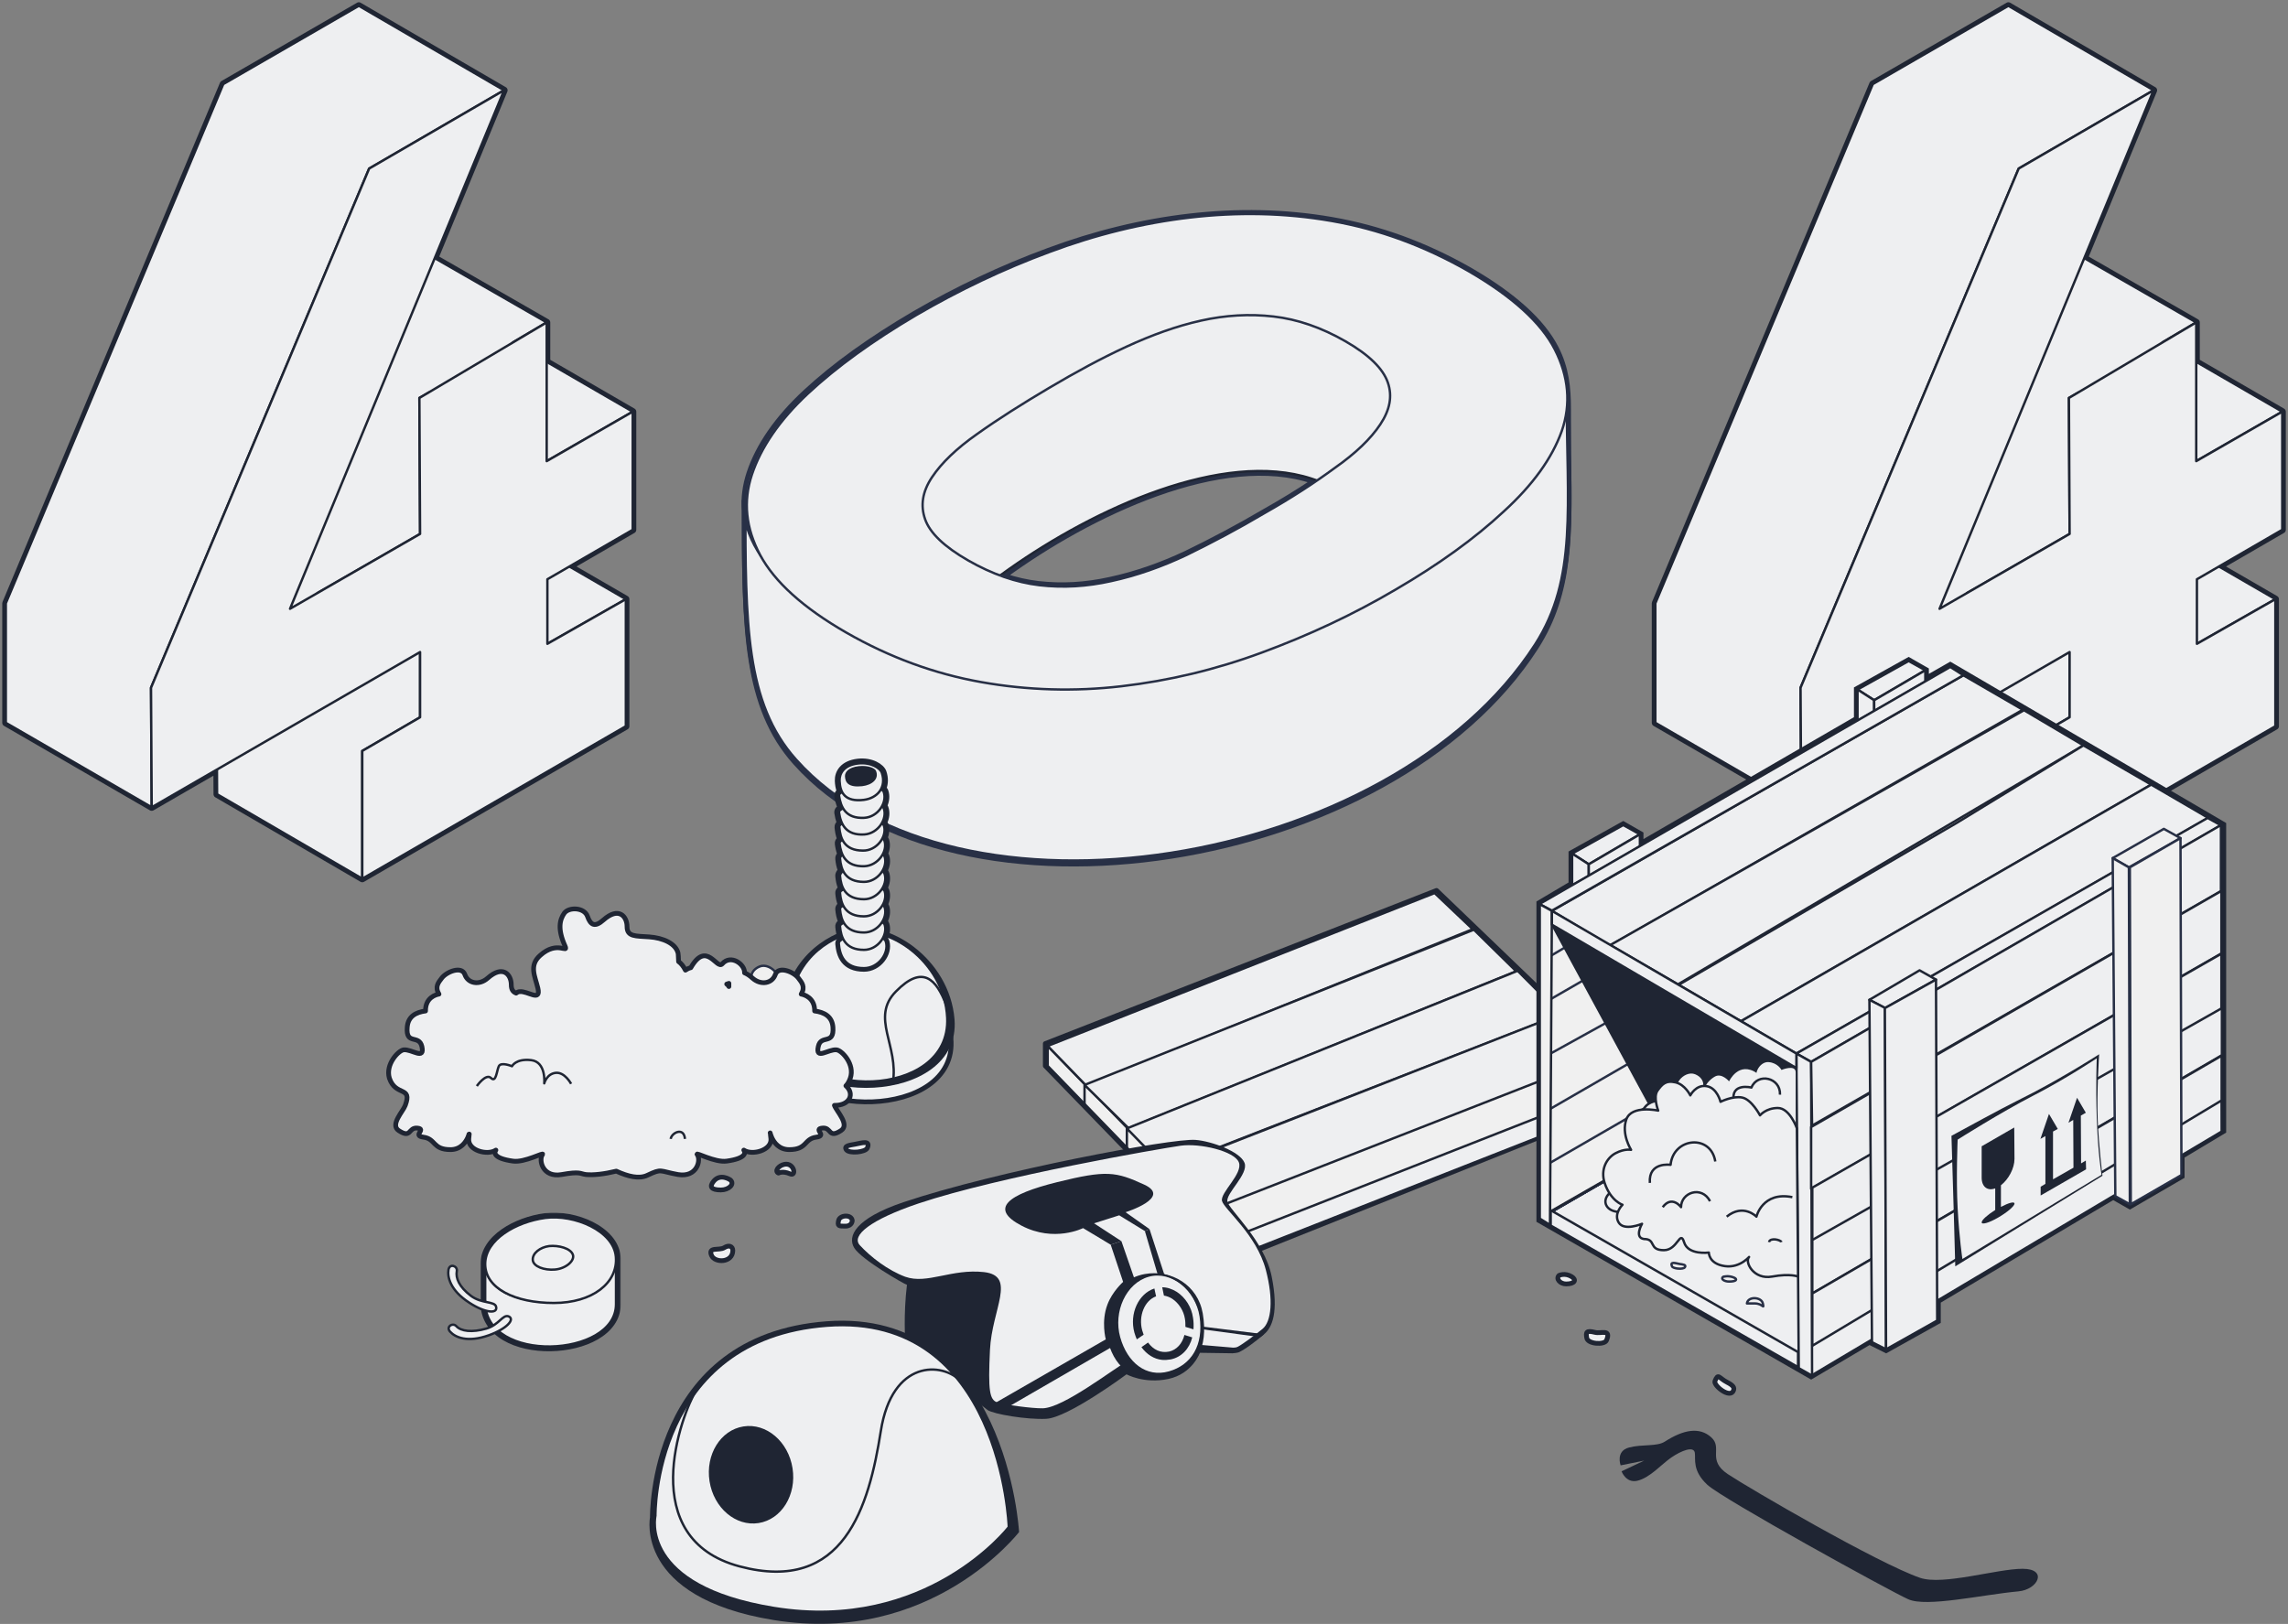 <svg width="962" height="683" viewBox="0 0 962 683" fill="none" xmlns="http://www.w3.org/2000/svg">
<rect x="0" y="0" width="962" height="683" fill="#808080" stroke="none"/>
<path fill-rule="evenodd" clip-rule="evenodd" d="M211.922 37.971L150.873 2.444L93.875 35.372L2.447 253.732V303.99L63.785 339.517L91.215 323.648L91.271 334.029L152.32 369.556L263.134 305.434L263.134 251.999L239.407 238.257L266.027 222.827L266.027 173.147L229.861 152.189L229.861 135.598L182.796 108.56L211.922 37.971Z" fill="#EEEFF1" stroke="#1F2533" stroke-width="3" stroke-miterlimit="10" stroke-linejoin="round"/>
<path d="M169.101 235.535L230.15 270.774L263.134 251.999L201.796 216.472L169.101 235.535Z" fill="#EEEFF1" stroke="#1F2533" stroke-miterlimit="10" stroke-linejoin="round"/>
<path d="M176.624 274.24L133.514 249.4L176.624 224.56L176.335 167.37L180.385 165.059L229.861 193.943L266.027 173.147L215.684 143.974L229.861 135.598L168.523 100.36L115.286 131.843V189.033L60.892 220.516L115.575 252.288V266.152L90.982 280.305L91.271 334.029L152.32 369.556V315.832L176.624 301.679V274.24Z" fill="#EEEFF1" stroke="#1F2533" stroke-miterlimit="10" stroke-linejoin="round"/>
<path d="M155.213 70.898L211.922 37.971L150.873 2.444L93.875 35.372L2.447 253.732V303.99L63.785 339.517L63.495 289.259L155.213 70.898Z" fill="#EEEFF1" stroke="#1F2533" stroke-miterlimit="10" stroke-linejoin="round"/>
<path d="M211.922 37.971L121.94 256.043L176.624 224.56L176.334 167.37L229.861 135.598V193.943L266.027 173.147V222.827L230.15 243.623V270.774L263.134 251.999V305.434L152.32 369.556V315.832L176.624 301.679V274.24L63.785 339.517L63.495 289.259L155.213 70.898L211.922 37.971Z" fill="#EEEFF1" stroke="#1F2533" stroke-miterlimit="10" stroke-linejoin="round"/>
<path fill-rule="evenodd" clip-rule="evenodd" d="M312.899 214.971C312.455 209.598 313.13 204.226 314.924 198.853C318.685 187.589 326.497 176.035 338.649 164.77C350.801 153.506 366.136 142.53 384.363 131.843C402.302 121.445 421.108 112.491 440.783 105.27C460.168 98.049 480.132 93.139 500.096 90.828C520.06 88.518 540.024 88.806 559.987 92.272C579.951 95.739 599.047 102.671 617.854 113.358C636.371 124.044 648.523 135.02 654.309 146.285C658.683 154.798 659.519 163 659.519 172.195C659.559 177.903 659.519 182.5 659.519 190.679C660.163 224.719 660.627 249.245 645.918 272.218C585.159 366.956 401.144 395.84 334.309 320.742C313.373 297.3 312.909 264.743 312.899 214.971ZM422.45 242.209C427.158 243.765 431.832 244.814 436.443 245.356C446.57 246.511 456.407 245.934 466.823 243.623C477.528 241.312 488.233 237.557 498.649 232.647C509.354 227.448 520.349 221.671 531.633 215.028C539.052 210.85 545.845 206.672 552.096 202.495C513.964 189.506 458.256 216.086 422.45 242.209Z" stroke="#283046" stroke-width="2" stroke-miterlimit="10" stroke-linejoin="round"/>
<path d="M586.895 159.149C547.257 99.36 451.935 133.732 386.546 197.853C386.546 197.853 386.546 274.395 386.546 278.439C386.546 255.043 544.363 142.397 584.58 232.514L586.895 159.149Z" fill="#EEEFF1" stroke="#1F2533" stroke-miterlimit="10" stroke-linejoin="round"/>
<path d="M659.228 168.103C653.152 198.72 622.193 224.715 584.58 246.089C521.506 282.194 433.839 301.257 373.947 272.084C349.065 259.953 312.899 241.179 312.899 210.562C312.899 262.264 312.899 295.769 334.309 319.742C401.144 394.84 585.159 365.956 645.918 271.218C663.857 243.201 659.228 212.873 659.228 165.792C659.228 166.659 659.228 167.237 659.228 168.103Z" fill="#EEEFF1" stroke="#283046" stroke-width="2" stroke-miterlimit="10" stroke-linejoin="round"/>
<path d="M632.152 215.199C620.064 226.471 604.81 237.454 586.967 247.859C568.835 258.554 550.128 267.224 530.558 274.45C510.987 281.676 491.417 286.3 471.558 288.613C451.7 290.925 432.13 290.347 412.559 286.878C392.989 283.41 373.994 276.473 355.862 266.068C337.731 255.663 325.643 244.68 319.599 233.408C313.556 222.136 312.404 210.864 316.146 199.591C319.887 188.319 327.658 176.758 339.746 165.486C351.833 154.214 367.087 143.231 385.218 132.536C403.062 122.131 421.769 113.171 441.339 105.946C460.622 98.72 480.48 93.806 500.339 91.494C520.197 89.182 540.055 89.471 559.913 92.939C579.772 96.408 598.767 103.344 617.474 114.039C635.893 124.733 647.981 135.716 653.737 146.988C659.493 158.26 660.644 169.821 656.615 181.383C652.585 192.655 644.527 203.927 632.152 215.199ZM498.9 233.408C509.548 228.205 520.485 222.425 531.709 215.777C542.933 209.418 552.718 203.06 561.352 196.701C569.986 190.631 576.318 184.562 580.347 178.492C584.377 172.423 585.528 166.642 583.513 160.861C581.499 155.081 575.742 149.3 565.669 143.52C555.596 137.739 545.523 134.271 535.45 133.114C525.377 131.958 515.304 132.536 504.943 134.849C494.583 137.161 484.222 140.918 473.573 145.832C462.924 150.745 452.276 156.526 441.052 163.174C429.827 169.821 419.754 176.18 410.832 182.539C402.198 188.608 395.867 194.678 391.838 200.748C387.808 206.817 386.945 212.598 388.96 218.378C390.974 224.159 397.018 229.94 407.091 235.72C417.164 241.501 427.237 244.969 437.022 246.125C447.095 247.281 456.881 246.703 467.241 244.391C477.89 242.079 488.539 238.321 498.9 233.408Z" fill="#EEEFF1" stroke="#283046" stroke-miterlimit="10" stroke-linejoin="round"/>
<path fill-rule="evenodd" clip-rule="evenodd" d="M905.476 37.971L844.427 2.444L787.429 35.372L696 253.732V303.99L757.338 339.517L784.769 323.648L784.825 334.029L845.873 369.556L956.687 305.434L956.687 251.999L932.961 238.257L959.58 222.827L959.58 173.147L923.414 152.189L923.414 135.598L876.349 108.56L905.476 37.971Z" fill="#EEEFF1" stroke="#1F2533" stroke-width="3" stroke-miterlimit="10" stroke-linejoin="round"/>
<path d="M862.655 235.535L923.703 270.774L956.687 251.999L895.349 216.472L862.655 235.535Z" fill="#EEEFF1" stroke="#1F2533" stroke-miterlimit="10" stroke-linejoin="round"/>
<path d="M870.177 274.24L827.067 249.4L870.177 224.56L869.888 167.37L873.938 165.059L923.414 193.943L959.58 173.147L909.237 143.974L923.414 135.598L862.076 100.36L808.839 131.843V189.033L754.445 220.516L809.128 252.288V266.152L784.535 280.305L784.825 334.029L845.873 369.556V315.832L870.177 301.679V274.24Z" fill="#EEEFF1" stroke="#1F2533" stroke-miterlimit="10" stroke-linejoin="round"/>
<path d="M848.767 70.898L905.476 37.971L844.427 2.444L787.429 35.372L696 253.732V303.99L757.338 339.517L757.049 289.259L848.767 70.898Z" fill="#EEEFF1" stroke="#1F2533" stroke-miterlimit="10" stroke-linejoin="round"/>
<path d="M905.476 37.971L815.494 256.043L870.177 224.56L869.888 167.37L923.414 135.598V193.943L959.58 173.147V222.827L923.703 243.623V270.774L956.687 251.999V305.434L845.873 369.556V315.832L870.177 301.679V274.24L757.338 339.517L757.049 289.259L848.767 70.898L905.476 37.971Z" fill="#EEEFF1" stroke="#1F2533" stroke-miterlimit="10" stroke-linejoin="round"/>
<path d="M686 462.9L518.5 528.8L440.5 448.3L603.2 384L686 462.9Z" fill="#F0F0F0" stroke="#283046" stroke-miterlimit="10" stroke-linejoin="round"/>
<path d="M686 454.5L518.5 520.3L440.5 439.9L603.2 375.6L686 454.5Z" fill="#EEEFF1" stroke="#1F2533" stroke-miterlimit="10" stroke-linejoin="round"/>
<path d="M439.5 438.9V448.3L518.5 529.8L693 460L604 374.5L439.5 438.9Z" fill="#F0F0F0" stroke="#1F2533" stroke-width="2" stroke-miterlimit="10" stroke-linejoin="round"/>
<path d="M440.5 439.9V448.3L518.5 528.8V520.3L440.5 439.9Z" fill="#F0F0F0" stroke="#1F2533" stroke-miterlimit="10" stroke-linejoin="round"/>
<path d="M518.5 520.3V528.8L686 462.9V454.5L518.5 520.3Z" fill="#EEEFF1" stroke="#1F2533" stroke-miterlimit="10" stroke-linejoin="round"/>
<path d="M619.2 390.8L603.2 375.6L440.5 439.9L456.6 456.5L619.2 390.8Z" fill="#EEEFF1" stroke="#1F2533" stroke-miterlimit="10" stroke-linejoin="round"/>
<path d="M637.5 408.5L619.7 391L456 456.3L474.5 474.5L637.5 408.5Z" fill="#EEEFF1"/>
<path d="M456 456.3L619.7 391L637.5 408.5L474.5 474.5L456 456.3ZM456 456.3V464.5" stroke="#1F2533" stroke-miterlimit="10" stroke-linejoin="round"/>
<path d="M656.3 426.6L638.1 408.3L473.8 474.6L490 491.3L656.3 426.6Z" fill="#EEEFF1"/>
<path d="M473.8 474.6L638.1 408.3L656.3 426.6L490 491.3L473.8 474.6ZM473.8 474.6V483" stroke="#1F2533" stroke-miterlimit="10" stroke-linejoin="round"/>
<path d="M674.9 443.9L656.5 426.4L490.6 491.3L508 509.2L674.9 443.9Z" fill="#EEEFF1" stroke="#1F2533" stroke-miterlimit="10" stroke-linejoin="round"/>
<path d="M647.5 380V513L761.5 578.5L786 564L793 567.5L814.5 555.5V547L888.5 503L895.5 507L917 494.5V486L934.5 475.5V347L820 280L809.5 286V282L802.5 278L781 290V302.5L689.5 355.5V351L682.5 347L661 359V372L647.5 380Z" stroke="#1F2533" stroke-width="3"/>
<path d="M682.5 347L661 359L668 363.5L689.5 350.9L682.5 347Z" fill="#EEEFF1" stroke="#1F2533" stroke-miterlimit="10" stroke-linejoin="round"/>
<path d="M661 359V502.505L668 506V363.5L661 359Z" fill="#EEEFF1" stroke="#1F2533" stroke-miterlimit="10" stroke-linejoin="round"/>
<path d="M689.5 350.9L668 363.5L668.6 506.5L689.9 494.2L689.5 350.9Z" fill="#EEEFF1" stroke="#1F2533" stroke-miterlimit="10" stroke-linejoin="round"/>
<path d="M802.5 278L781 290L788 294.5L809.5 281.9L802.5 278Z" fill="#EEEFF1" stroke="#1F2533" stroke-miterlimit="10" stroke-linejoin="round"/>
<path d="M781 290V433.505L788 437V294.5L781 290Z" fill="#EEEFF1" stroke="#1F2533" stroke-miterlimit="10" stroke-linejoin="round"/>
<path d="M809.5 281.9L788 294.5L788.6 437.5L809.9 425.2L809.5 281.9Z" fill="#EEEFF1" stroke="#1F2533" stroke-miterlimit="10" stroke-linejoin="round"/>
<path d="M647.4 380.3L761.5 446.6L933.8 347.1L819.7 280.8L647.4 380.3Z" fill="#F0F0F0" stroke="#283046" stroke-miterlimit="10" stroke-linejoin="round"/>
<path d="M647.4 380.3L647.7 512.3L761.9 578.6V446.6L647.4 380.3Z" fill="#EEEFF1" stroke="#1F2533" stroke-miterlimit="10" stroke-linejoin="round"/>
<path d="M647.7 512.3L761.5 446.6L668.2 392.4L647.5 404.7L647.7 512.3Z" fill="#F0F0F0" stroke="#283046" stroke-miterlimit="10" stroke-linejoin="round"/>
<path d="M647.7 512.3L761.5 446.6L684.1 401.7L647.5 422.8L647.7 512.3Z" fill="#F0F0F0" stroke="#283046" stroke-miterlimit="10" stroke-linejoin="round"/>
<path d="M647.7 512.3L761.5 446.6L704.2 414.2L647.6 445.5L647.7 512.3Z" fill="#F0F0F0" stroke="#283046" stroke-miterlimit="10" stroke-linejoin="round"/>
<path d="M647.7 512.3L761.5 446.6L723.9 424.7L647.6 468.8L647.7 512.3Z" fill="#F0F0F0" stroke="#283046" stroke-miterlimit="10" stroke-linejoin="round"/>
<path d="M647.7 512.3L761.5 446.6L743.4 436.1L647.7 491.4V512.3Z" fill="#F0F0F0" stroke="#283046" stroke-miterlimit="10" stroke-linejoin="round"/>
<path d="M761.5 446.6V578.6L934.1 475.9L933.8 347.1L761.5 446.6Z" fill="#EEEFF1" stroke="#1F2533" stroke-miterlimit="10" stroke-linejoin="round"/>
<path d="M647.4 380.3L701.5 480.1L761.5 446.6L647.4 380.3Z" fill="#1F2533"/>
<path d="M652.5 383.1L825.5 284L850.5 298.5L676.9 397.7L652.5 383.1Z" fill="#EEEFF1" stroke="#1F2533" stroke-miterlimit="10" stroke-linejoin="round"/>
<path d="M677 397.5L851 298.7L876 313.5L705.5 414L677 397.5Z" fill="#EEEFF1" stroke="#1F2533" stroke-miterlimit="10" stroke-linejoin="round"/>
<path d="M705.8 414.2L822.7 346.1L876 313.5L904.5 330L732 429.5L705.8 414.2Z" fill="#EEEFF1" stroke="#1F2533" stroke-miterlimit="10" stroke-linejoin="round"/>
<path d="M732 429.5L904.5 330L928.5 344L755.3 443.1L732 429.5Z" fill="#EEEFF1" stroke="#1F2533" stroke-miterlimit="10" stroke-linejoin="round"/>
<path d="M647.3 380.2L820 280.5L825.5 284L652.5 383L647.3 380.2Z" fill="#EEEFF1" stroke="#1F2533" stroke-miterlimit="10" stroke-linejoin="round"/>
<path d="M647.4 380.3V512.5L651.7 515.2L652.5 383.1L647.4 380.3Z" fill="#F0F0F0" stroke="#1F2533" stroke-miterlimit="10" stroke-linejoin="round"/>
<path d="M755.3 443.1L928.2 344L933.8 347.1L761.5 446.6L755.3 443.1Z" fill="#EEEFF1" stroke="#1F2533" stroke-miterlimit="10" stroke-linejoin="round"/>
<path d="M755.3 443.1L756.3 575.4L761.9 578.6L761.5 446.6L755.3 443.1Z" fill="#EEEFF1" stroke="#1F2533" stroke-miterlimit="10" stroke-linejoin="round"/>
<path d="M652.5 383.1L755.3 443.1V449.2L652.5 388.9V383.1Z" fill="#EEEFF1" stroke="#1F2533" stroke-miterlimit="10" stroke-linejoin="round"/>
<path d="M652 515.432V509L756 568.667V575L652 515.432Z" fill="#EEEFF1" stroke="#1F2533" stroke-miterlimit="10" stroke-linejoin="round"/>
<path d="M651.6 509.7L755.3 450.2" stroke="#1F2533" stroke-miterlimit="10" stroke-linejoin="round"/>
<path d="M761.5 446.6L761.9 473.4L933.8 374.8V347L761.5 446.6Z" fill="#EEEFF1" stroke="#1F2533" stroke-miterlimit="10" stroke-linejoin="round"/>
<path d="M761.5 474V500L934 401V374.7L761.5 474Z" fill="#EEEFF1" stroke="#1F2533" stroke-miterlimit="10" stroke-linejoin="round"/>
<path d="M762 499.5V523L934 425.5V401.1L762 499.5Z" fill="#EEEFF1" stroke="#1F2533" stroke-miterlimit="10" stroke-linejoin="round"/>
<path d="M762 521.5V544L934.2 443.8V424L762 521.5Z" fill="#EEEFF1" stroke="#1F2533" stroke-miterlimit="10" stroke-linejoin="round"/>
<path d="M762 544V566L934.1 462.8V444L762 544Z" fill="#EEEFF1" stroke="#1F2533" stroke-miterlimit="10" stroke-linejoin="round"/>
<path d="M807.1 408.1L786 420.5L792.5 424L814 412L807.1 408.1Z" fill="#EEEFF1" stroke="#1F2533" stroke-miterlimit="10" stroke-linejoin="round"/>
<path d="M786 420.5L787.084 564.483L793 567.5L792.606 423.919L786 420.5Z" fill="#EEEFF1" stroke="#1F2533" stroke-miterlimit="10" stroke-linejoin="round"/>
<path d="M814 412L792.5 424L793 567.5L814.5 555.4L814 412Z" fill="#EEEFF1" stroke="#1F2533" stroke-miterlimit="10" stroke-linejoin="round"/>
<path d="M909.8 348.6L888.3 360.9L895.1 364.8L916.8 352.5L909.8 348.6Z" fill="#F0F0F0" stroke="#283046" stroke-miterlimit="10" stroke-linejoin="round"/>
<path d="M888.3 360.9L889.4 503.1L895.5 506.5L895.1 364.8L888.3 360.9Z" fill="#F0F0F0" stroke="#283046" stroke-miterlimit="10" stroke-linejoin="round"/>
<path d="M916.8 352.5L895.5 364.8L895.9 506.5L917.2 494.2L916.8 352.5Z" fill="#F0F0F0" stroke="#283046" stroke-miterlimit="10" stroke-linejoin="round"/>
<path d="M755 471.5C755 471.5 755 456 755 451C755 447.5 749.036 449.99 749.036 449.99C749.036 449.99 747.5 447 743.6 446.7C739.7 446.4 736.5 452.5 739.7 455.3C739.7 455.3 736.192 455.581 734.5 457.457C730 461 731 471.5 731 471.5H755Z" fill="#EEEFF1"/>
<path d="M676.826 501.748C673.126 505.048 675.226 509.848 681.526 509.748C687.826 509.648 691.326 500.248 684.026 501.048C676.826 501.748 676.826 501.748 676.826 501.748Z" fill="#EEEFF1" stroke="#1F2533" stroke-miterlimit="10" stroke-linejoin="round"/>
<path d="M724.5 537C723.3 537.8 724.9 539 727 539C730.2 539 730.7 538 729 537.3C726.6 536.3 724.5 537 724.5 537Z" fill="#F0F0F0" stroke="#283046" stroke-miterlimit="10" stroke-linejoin="round"/>
<path d="M655.491 536.426C654.06 537.855 655.968 540 658.473 540C662.289 540 662.885 538.213 660.858 536.962C657.996 535.175 655.491 536.426 655.491 536.426Z" fill="#EEEFF1" stroke="#1F2533" stroke-width="2" stroke-miterlimit="10" stroke-linejoin="round"/>
<path d="M675.466 563.716C677.518 558.776 673.172 561.007 670.637 560.369C666.894 559.413 666.773 560.369 667.136 562.6C667.377 565.309 674.621 565.787 675.466 563.716Z" fill="#EEEFF1" stroke="#1F2533" stroke-width="2" stroke-miterlimit="10" stroke-linejoin="round"/>
<path d="M740.9 467.2C745.6 468.4 746.6 456.8 738.8 451.4C731 446 727 454.8 727 454.8C727 454.8 723.921 451.104 721 452.795C717.058 455.077 714.405 460.064 719 461.5C726.68 463.9 740.9 467.2 740.9 467.2Z" fill="#EEEFF1"/>
<path d="M748.4 460.4C748.724 453.175 739 451 736.4 457.4C736.4 457.4 727.5 455.2 729 463.2" stroke="#1F2533" stroke-miterlimit="10" stroke-linejoin="round"/>
<path d="M708.4 533C709.2 531.9 707.5 531.8 706.2 531.6C704.2 531.2 702.1 530.5 703 532.6C703.4 533.6 707.7 534 708.4 533Z" fill="#F0F0F0" stroke="#283046" stroke-miterlimit="10" stroke-linejoin="round"/>
<path d="M713.1 460.6C717.1 458.7 717.4 453.7 712.7 451.8C708 449.9 701.8 457.6 707.5 459.1C713.1 460.6 713.1 460.6 713.1 460.6Z" fill="#EEEFF1"/>
<path d="M696.1 463.1C696.1 463.1 690.2 463.8 690.3 470.1C690.3 470.1 702.9 479.5 705.9 472.8C708.9 466.1 696.1 463.1 696.1 463.1Z" fill="#EEEFF1" stroke="#1F2533" stroke-miterlimit="10" stroke-linejoin="round"/>
<path d="M755.5 474.5L756 536.9C756 536.9 752.8 535.5 745.1 536.9C737.3 538.3 733.6 530.9 735.3 528.8C736.2 527.6 732.057 533.5 725.2 532.5C718.343 531.5 718.5 526.8 718.5 526.8C718.5 526.8 709.8 528 708.1 522.5C706.4 517 705.4 525.8 699.6 525.8C693 525.8 696.5 521.1 691.2 521.1C687 520.5 690.4 514.7 690.4 514.7C690.4 514.7 682.9 517.9 680.6 514.2C678.3 510.5 682.2 506.7 682.2 506.7C682.2 506.7 677.3 505.2 674.7 497.6C672.8 491.9 675.5 487 679.3 485C683.1 483 685.8 483.6 685.8 483.6C685.8 483.6 681.591 477 683.8 470.8C686.009 464.6 697.2 467.1 697.2 467.1C697.2 467.1 695 461.4 696.9 458.7C698.8 456.1 700.284 454.285 704.4 455.2C708.516 456.115 710.7 460.7 710.7 460.7C710.7 460.7 713 456.1 717.5 456.8C722 457.5 723.4 463.4 723.4 463.4C723.4 463.4 728.5 460.8 732.5 461.6C736.5 462.4 740 469.1 740 469.1C740 469.1 742.5 466 747.5 466C752.5 466 755.5 474.5 755.5 474.5Z" fill="#EEEFF1" stroke="#1F2533" stroke-miterlimit="10" stroke-linejoin="round"/>
<path d="M753.6 503.5C741 501 738.5 511.7 738.5 511.7C738.5 511.7 733 506 726 511.7" stroke="#1F2533" stroke-miterlimit="10" stroke-linejoin="round"/>
<path d="M693.7 497.5C693 488.5 702.4 489.9 702.4 489.9C703.555 478.351 719.382 476.866 721.2 488.5" stroke="#1F2533" stroke-miterlimit="10" stroke-linejoin="round"/>
<path d="M699.1 507.7C703 502.5 706.8 507.7 706.8 507.7C706.8 501.5 715.5 498.5 719 505.2" stroke="#1F2533" stroke-miterlimit="10" stroke-linejoin="round"/>
<path d="M743.8 522.4C744.2 520.4 748.7 521.4 749 522.4" stroke="#1F2533" stroke-miterlimit="10" stroke-linejoin="round"/>
<path d="M734.5 548.2C734.9 545.1 740.6 545.4 741.2 548.2C741.8 551 741.2 548.2 737.8 548.2C734.5 548.2 734.5 548.2 734.5 548.2Z" fill="#F0F0F0" stroke="#283046" stroke-miterlimit="10" stroke-linejoin="round"/>
<path d="M728.873 584.749C727.572 588.549 720.237 582.652 721.065 580.817C722.485 577.41 722.603 579.507 726.152 581.341C728.991 582.783 729.228 583.7 728.873 584.749Z" fill="#EEEFF1" stroke="#1F2533" stroke-width="2" stroke-miterlimit="10" stroke-linejoin="round"/>
<path d="M820.5 477.7C821.1 495.309 822.1 532.6 822.1 532.6L884 494.5C884 494.5 882.476 482.5 882 471C881.524 459.5 882.6 443.4 882.6 443.4C882.6 443.4 868.7 452.3 854.9 459.5C842.4 465.9 844 464.9 820.5 477.7Z" fill="#1F2533"/>
<path d="M823.1 479.3C823.1 479.3 822.4 495.5 823.1 508.2C823.8 520.9 825.1 529.5 825.1 529.5L883.6 494.1C883.6 494.1 882.1 485.4 881.6 470.3C881.1 456.8 881.6 445.1 881.6 445.1C881.6 445.1 868.7 453.7 854.9 460.8C841.1 467.9 823.1 479.3 823.1 479.3Z" fill="#EEEFF1"/>
<path d="M846.9 474.2L833.2 482.1V495.3C833.2 499.2 835.7 501 838.9 499.8V508.9C835.7 510.9 833.2 513.1 833.2 514.1C833.2 515.2 836.3 514.3 840.1 512.1C843.9 509.9 847 507.3 847 506.2C847 505.2 844.5 505.9 841.3 507.6V498.5C844.5 496 847 491.4 847 487.4L846.9 474.2Z" fill="#1F2533"/>
<path d="M873.3 461.7L869.7 472.2L871.7 471L871.8 491.1L863.2 496V475.9L865.2 474.8L861.5 468.5L857.9 479L860 477.8V497.9L858 499.1V502.8L877.1 491.8L877 488.1L875 489.3L874.9 469.2L877 468L873.3 461.7Z" fill="#1F2533"/>
<path d="M807.3 663.6C817 666.9 839.6 659.8 850.4 659.8C861.2 659.8 856.9 668.6 848.6 669.3C833.4 670.7 810 676.1 802.3 672.6C794.5 669.1 724.4 630.5 717.9 624.5C711.4 618.5 713 613.6 712.6 611C712.1 608 706.8 610.2 702.7 613C698.6 615.8 693.7 621.6 688.3 622.8C683.6 623.8 681.8 618.8 681.8 618.8L691.3 614.3L681.4 616.3C681.4 616.3 679.2 610.3 684.9 608.8C690.6 607.3 696.6 608.5 700 606.3C707.8 601.3 714.5 600 719.5 604.5C724.5 609 717.5 614 726.5 620C735.5 626 789.6 657.5 807.3 663.6Z" fill="#1F2533"/>
<path d="M399.818 436.592L399.818 436.592C400.653 445.384 396.717 451.979 390.397 456.405C384.12 460.8 375.493 463.068 366.766 463.394C358.034 463.721 349.079 462.107 342.108 458.607C335.136 455.107 330.012 449.636 329.327 442.229C328.684 435.346 332.929 430.182 339.258 426.7C345.585 423.22 354.191 421.284 362.864 420.829C371.542 420.374 380.404 421.396 387.267 423.933C394.073 426.449 399.248 430.599 399.818 436.592Z" fill="#EEEFF1" stroke="#1F2533" stroke-width="2" stroke-miterlimit="10"/>
<path d="M356.175 391.086C373.121 385.841 399.282 403.117 401.336 428.723C404.211 465.434 332.274 466.125 329.09 436.201C326.009 406.38 345.597 394.274 356.175 391.086Z" fill="#1F2533"/>
<path d="M356.792 393.114C372.504 388.281 396.638 404.323 397.768 428.077C399.411 462.218 335.43 461.909 332.555 434.144C329.679 406.38 347.035 396.096 356.792 393.114Z" fill="#EEEFF1"/>
<path d="M371.991 396.199C373.326 400.724 369.013 406.688 363.262 406.688C355.354 406.688 353.608 401.546 353.197 396.919C352.992 395.377 356.381 394.451 362.44 394.348C367.883 394.245 371.477 394.348 371.991 396.199Z" fill="#EEEFF1" stroke="#1F2533" stroke-miterlimit="10"/>
<path d="M371.685 331.576C372.497 329.583 372.567 327.228 371.72 324.682C371.289 323.389 369.906 322.095 368.07 321.217C366.18 320.313 363.656 319.768 360.699 320.097L360.699 320.097L360.691 320.097C357.485 320.478 355.258 321.613 353.85 323.188C352.443 324.761 351.946 326.672 352.005 328.425L352.005 328.425L352.005 328.432C352.065 329.946 352.289 331.414 352.798 332.719C352.15 333.219 351.672 333.914 351.795 334.837L351.797 334.848L351.798 334.859C352.037 336.394 352.416 338.039 353.125 339.549C352.845 339.723 352.596 339.917 352.389 340.137C351.937 340.615 351.666 341.249 351.801 341.97C352.004 343.299 352.314 344.684 352.841 345.988C352.257 346.443 351.838 347.076 351.891 347.93L351.892 347.942L351.893 347.954C352.032 349.553 352.312 351.267 352.948 352.85C352.335 353.326 351.882 353.992 352 354.887C352.184 356.298 352.48 357.785 353.026 359.182C352.486 359.739 352.106 360.439 352.203 361.24C352.342 362.797 352.632 364.47 353.273 366.022C353.002 366.312 352.774 366.612 352.598 366.918C352.324 367.394 352.133 367.96 352.203 368.541C352.35 370.185 352.665 371.964 353.389 373.593C353.174 373.729 352.979 373.882 352.811 374.054C352.384 374.491 352.122 375.07 352.203 375.74C352.34 377.278 352.626 378.932 353.252 380.471C353.062 380.603 352.889 380.751 352.74 380.917C352.352 381.347 352.127 381.901 352.203 382.526C352.352 384.197 352.676 386.007 353.425 387.658C353.204 387.796 353.003 387.95 352.83 388.123C352.393 388.561 352.12 389.147 352.203 389.828C352.35 391.472 352.665 393.25 353.389 394.879C353.174 395.016 352.979 395.168 352.811 395.341C352.384 395.777 352.122 396.356 352.203 397.026C352.415 399.398 352.979 402.07 354.634 404.16C356.337 406.31 359.068 407.688 363.262 407.688C366.493 407.688 369.281 406.015 371.067 403.762C372.84 401.526 373.732 398.576 372.952 395.924C372.817 395.442 372.562 395.054 372.233 394.743C373.181 392.858 373.535 390.709 372.952 388.725C372.812 388.226 372.543 387.828 372.197 387.511C373.172 385.61 373.542 383.432 372.952 381.424C372.837 381.012 372.632 380.667 372.366 380.379C373.213 378.563 373.508 376.521 372.95 374.63C372.811 374.157 372.55 373.781 372.219 373.483C373.178 371.592 373.538 369.43 372.952 367.437C372.821 366.971 372.573 366.53 372.248 366.124C373.185 364.247 373.533 362.106 372.95 360.131C372.835 359.74 372.634 359.392 372.377 359.084C373.189 357.256 373.441 355.212 372.841 353.324L372.841 353.323L372.837 353.311C372.709 352.925 372.504 352.6 372.245 352.328C372.937 350.649 373.151 348.801 372.644 347.078C372.523 346.645 372.303 346.286 372.019 345.991C372.987 343.969 373.283 341.662 372.518 339.601L372.512 339.585L372.505 339.569C372.395 339.302 372.247 339.067 372.07 338.861C372.947 336.921 373.206 334.732 372.527 332.737L372.527 332.737L372.523 332.727C372.351 332.239 372.053 331.864 371.685 331.576Z" fill="#EEEFF1" stroke="#1F2533" stroke-width="2" stroke-miterlimit="10"/>
<path d="M371.991 389.001C373.326 393.525 369.013 399.49 363.262 399.49C355.354 399.49 353.608 394.348 353.197 389.721C352.992 388.178 356.381 387.253 362.44 387.15C367.883 387.047 371.477 387.15 371.991 389.001Z" fill="#EEEFF1" stroke="#1F2533" stroke-miterlimit="10"/>
<path d="M371.991 381.7C373.326 386.224 369.013 392.189 363.262 392.189C355.354 392.189 353.608 387.047 353.197 382.42C352.992 380.877 356.381 379.952 362.44 379.849C367.883 379.746 371.477 379.849 371.991 381.7Z" fill="#EEEFF1" stroke="#1F2533" stroke-miterlimit="10"/>
<path d="M371.991 374.913C373.326 379.437 369.013 385.402 363.262 385.402C355.354 385.402 353.608 380.26 353.197 375.633C352.992 374.09 356.381 373.165 362.44 373.062C367.883 373.062 371.477 373.165 371.991 374.913Z" fill="#EEEFF1" stroke="#1F2533" stroke-miterlimit="10"/>
<path d="M371.991 367.714C373.326 372.239 369.013 378.203 363.262 378.203C355.354 378.203 353.608 373.062 353.197 368.434C352.992 366.892 356.381 363.807 362.44 363.807C367.883 363.601 371.477 365.863 371.991 367.714Z" fill="#EEEFF1" stroke="#1F2533" stroke-miterlimit="10"/>
<path d="M371.991 360.413C373.326 364.938 369.013 370.902 363.262 370.902C355.354 370.902 353.608 365.761 353.197 361.133C352.992 359.591 356.381 357.534 362.44 357.534C367.883 357.431 371.477 358.665 371.991 360.413Z" fill="#EEEFF1" stroke="#1F2533" stroke-miterlimit="10"/>
<path d="M371.888 353.626C373.326 358.151 369.115 364.115 363.364 364.321C355.457 364.527 353.608 359.488 352.992 354.758C352.786 353.215 356.073 352.187 362.132 351.981C367.678 351.775 371.272 351.775 371.888 353.626Z" fill="#EEEFF1" stroke="#1F2533" stroke-miterlimit="10"/>
<path d="M371.683 347.354C373.018 351.878 368.602 357.842 362.851 357.74C354.943 357.74 353.3 352.598 352.889 347.868C352.786 346.222 356.073 345.4 362.132 345.4C367.575 345.4 371.169 345.503 371.683 347.354Z" fill="#EEEFF1" stroke="#1F2533" stroke-miterlimit="10"/>
<path d="M371.58 339.95C373.223 344.371 369.218 350.541 363.467 350.953C355.559 351.467 353.505 346.531 352.786 341.801C352.478 340.258 355.765 339.127 361.824 338.613C367.37 338.304 370.861 338.201 371.58 339.95Z" fill="#EEEFF1" stroke="#1F2533" stroke-miterlimit="10"/>
<path d="M371.58 333.06C373.121 337.584 369.115 343.652 363.364 343.96C355.456 344.371 353.505 339.333 352.786 334.705C352.581 333.163 355.765 332.031 361.824 331.723C367.369 331.414 370.964 331.312 371.58 333.06Z" fill="#EEEFF1" stroke="#1F2533" stroke-miterlimit="10"/>
<path d="M370.771 324.998C372.825 331.168 368.922 335.693 363.171 336.413C355.366 337.338 353.209 333.533 353.004 328.392C352.901 325.307 354.75 321.81 360.809 321.09C366.355 320.473 370.155 323.147 370.771 324.998Z" fill="#EEEFF1" stroke="#1F2533" stroke-miterlimit="10"/>
<path d="M368.306 324.175C369.744 327.569 366.766 330.14 362.555 330.654C356.804 331.271 355.366 329.214 355.263 326.438C355.263 324.69 356.701 322.736 361.117 322.222C365.225 321.81 367.895 323.147 368.306 324.175Z" fill="#1F2533"/>
<path d="M375.38 455.431C378.05 439.8 365.829 427.974 376.715 416.971C387.909 405.557 393.66 411.727 397.871 422.73" stroke="#1F2533" stroke-miterlimit="10"/>
<mask id="path-103-outside-1" maskUnits="userSpaceOnUse" x="202" y="510" width="59" height="59" fill="black">
<rect fill="white" x="202" y="510" width="59" height="59"/>
<path fill-rule="evenodd" clip-rule="evenodd" d="M204.149 533.522C204.05 532.906 204 532.273 204 531.623C204 521.319 216.959 513.882 229.291 512.218C241.519 510.658 258.013 517.608 258.944 528.567C258.965 528.809 258.979 529.051 258.989 529.29C259 529.102 259 529 259 529L259 529.878L259 548.536C259 571.072 204 573.647 204 547.765V532.36C204 532.36 204.005 532.797 204.149 533.522Z"/>
</mask>
<path fill-rule="evenodd" clip-rule="evenodd" d="M204.149 533.522C204.05 532.906 204 532.273 204 531.623C204 521.319 216.959 513.882 229.291 512.218C241.519 510.658 258.013 517.608 258.944 528.567C258.965 528.809 258.979 529.051 258.989 529.29C259 529.102 259 529 259 529L259 529.878L259 548.536C259 571.072 204 573.647 204 547.765V532.36C204 532.36 204.005 532.797 204.149 533.522Z" fill="#EEEFF1"/>
<path d="M204.149 533.522L206.124 533.207L202.187 533.912L204.149 533.522ZM229.291 512.218L229.024 510.236L229.031 510.235L229.038 510.234L229.291 512.218ZM258.944 528.567L256.951 528.736L258.944 528.567ZM258.989 529.29L260.985 529.41L256.99 529.367L258.989 529.29ZM259 529.878H257H259ZM259 548.536H261H259ZM204 532.36H202L206 532.338L204 532.36ZM206 531.623C206 532.169 206.042 532.697 206.124 533.207L202.174 533.837C202.058 533.115 202 532.376 202 531.623H206ZM229.559 514.2C223.658 514.996 217.65 517.174 213.17 520.318C208.666 523.478 206 527.383 206 531.623H202C202 525.559 205.814 520.593 210.872 517.043C215.955 513.477 222.592 511.104 229.024 510.236L229.559 514.2ZM256.951 528.736C256.571 524.267 252.954 520.261 247.452 517.483C242.011 514.736 235.23 513.476 229.544 514.202L229.038 510.234C235.579 509.4 243.16 510.835 249.255 513.912C255.291 516.96 260.385 521.908 260.937 528.398L256.951 528.736ZM256.99 529.367C256.982 529.158 256.969 528.948 256.951 528.736L260.937 528.398C260.96 528.671 260.977 528.943 260.987 529.214L256.99 529.367ZM259 529C261 529 261 529 261 529C261 529 261 529 261 529C261 529.001 261 529.001 261 529.001C261 529.001 261 529.001 261 529.002C261 529.002 261 529.003 261 529.004C261 529.005 261 529.007 261 529.008C261 529.011 261 529.015 261 529.019C261 529.027 261 529.036 261 529.047C260.999 529.069 260.999 529.098 260.998 529.132C260.996 529.201 260.992 529.295 260.985 529.41L256.992 529.171C256.997 529.098 256.999 529.046 256.999 529.017C257 529.002 257 528.993 257 528.991C257 528.989 257 528.989 257 528.991C257 528.992 257 528.993 257 528.994C257 528.995 257 528.996 257 528.997C257 528.997 257 528.998 257 528.998C257 528.999 257 528.999 257 528.999C257 528.999 257 528.999 257 529C257 529 257 529 257 529C257 529 257 529 259 529ZM257 529.878V529H261V529.878H257ZM257 548.536V529.878H261V548.536H257ZM206 547.765C206 553.386 208.931 557.487 213.611 560.252C218.361 563.058 224.843 564.416 231.467 564.308C238.086 564.199 244.606 562.629 249.399 559.835C254.177 557.049 257 553.222 257 548.536H261C261 555.118 256.948 560.064 251.414 563.29C245.894 566.508 238.664 568.19 231.533 568.307C224.407 568.424 217.139 566.981 211.576 563.695C205.944 560.368 202 555.085 202 547.765H206ZM206 532.36V547.765H202V532.36H206ZM202.187 533.912C202.101 533.478 202.054 533.121 202.029 532.86C202.017 532.729 202.01 532.622 202.006 532.542C202.004 532.501 202.002 532.468 202.001 532.441C202.001 532.427 202.001 532.416 202.001 532.406C202 532.401 202 532.396 202 532.392C202 532.39 202 532.388 202 532.386C202 532.385 202 532.384 202 532.383C202 532.383 202 532.382 202 532.382C202 532.382 202 532.382 202 532.381C202 532.381 202 532.381 204 532.36C206 532.338 206 532.338 206 532.338C206 532.338 206 532.337 206 532.337C206 532.337 206 532.336 206 532.336C206 532.335 206 532.335 206 532.334C206 532.332 206 532.331 206 532.33C206 532.327 206 532.325 206 532.324C206 532.321 206 532.319 206 532.319C206 532.319 206 532.325 206 532.337C206.002 532.361 206.005 532.409 206.011 532.478C206.025 532.617 206.052 532.841 206.11 533.133L202.187 533.912Z" fill="#1F2533" mask="url(#path-103-outside-1)"/>
<path d="M204 532.36C204 532.36 204 539.389 204 547.765C204 573.647 259 571.072 259 548.536C259 526 259 529 259 529C259 529 259 547.378 231.58 547.378C204.159 547.378 204 532.36 204 532.36Z" fill="#EEEFF1"/>
<path d="M204 532.36H203.5C203.5 532.085 203.722 531.861 203.997 531.86C204.272 531.858 204.497 532.079 204.5 532.354L204 532.36ZM259 529H258.5H259ZM259 529C259.5 529 259.5 529 259.5 529.001C259.5 529.001 259.5 529.002 259.5 529.002C259.5 529.003 259.5 529.005 259.5 529.006C259.5 529.009 259.5 529.014 259.5 529.019C259.5 529.03 259.499 529.045 259.499 529.065C259.498 529.104 259.496 529.16 259.493 529.231C259.486 529.375 259.471 529.581 259.444 529.843C259.388 530.365 259.277 531.106 259.057 531.992C258.616 533.765 257.735 536.126 255.973 538.488C252.432 543.234 245.413 547.878 231.58 547.878V546.878C245.167 546.878 251.858 542.332 255.172 537.89C256.837 535.657 257.67 533.424 258.086 531.751C258.294 530.914 258.398 530.219 258.449 529.737C258.475 529.495 258.488 529.307 258.494 529.182C258.497 529.119 258.499 529.071 258.499 529.041C258.5 529.025 258.5 529.014 258.5 529.007C258.5 529.004 258.5 529.002 258.5 529C258.5 529 258.5 528.999 258.5 528.999C258.5 528.999 258.5 528.999 258.5 528.999C258.5 529 258.5 529 259 529ZM231.58 547.878C217.78 547.878 210.731 544.096 207.14 540.208C205.349 538.269 204.438 536.324 203.976 534.856C203.746 534.123 203.627 533.509 203.565 533.075C203.535 532.857 203.518 532.685 203.51 532.564C203.505 532.504 203.503 532.456 203.502 532.423C203.501 532.406 203.501 532.393 203.5 532.383C203.5 532.378 203.5 532.374 203.5 532.371C203.5 532.37 203.5 532.368 203.5 532.367C203.5 532.367 203.5 532.366 203.5 532.366C203.5 532.365 203.5 532.365 204 532.36C204.5 532.354 204.5 532.354 204.5 532.354C204.5 532.354 204.5 532.353 204.5 532.353C204.5 532.353 204.5 532.353 204.5 532.353C204.5 532.354 204.5 532.356 204.5 532.358C204.5 532.363 204.5 532.371 204.501 532.383C204.502 532.406 204.504 532.443 204.507 532.493C204.514 532.592 204.528 532.742 204.555 532.935C204.61 533.322 204.718 533.881 204.93 534.556C205.355 535.904 206.198 537.714 207.874 539.529C211.218 543.15 217.959 546.878 231.58 546.878V547.878ZM258.5 548.536C258.5 537.268 258.5 532.384 258.5 530.317C258.5 529.284 258.5 528.954 258.5 528.883C258.5 528.875 258.5 528.87 258.5 528.868C258.5 528.868 258.5 528.867 258.5 528.867C259 529.367 259.5 528.867 259.5 528.867C259.5 528.867 259.5 528.867 259.5 528.867C259.5 528.868 259.5 528.868 259.5 528.868C259.5 528.868 259.5 528.87 259.5 528.872C259.5 528.879 259.5 528.896 259.5 528.915C259.5 528.934 259.5 528.955 259.5 528.972C259.5 528.98 259.5 528.987 259.5 528.992C259.5 528.995 259.5 528.997 259.5 528.998C259.5 528.999 259.5 528.999 259.5 528.999C259.5 529 259.5 529 259.5 529C259.5 529 259.5 529 259.5 529C259.5 529 259.5 529 259 529C258.5 529 258.5 529 258.5 529C258.5 529 258.5 529 258.5 529C258.5 529 258.5 529 258.5 528.999C258.5 528.999 258.5 528.999 258.5 528.998C258.5 528.997 258.5 528.995 258.5 528.992C258.5 528.987 258.5 528.98 258.5 528.972C258.5 528.955 258.5 528.934 258.5 528.915C258.5 528.896 258.5 528.879 258.5 528.872C258.5 528.87 258.5 528.868 258.5 528.868C258.5 528.868 258.5 528.868 258.5 528.867C258.5 528.867 258.5 528.867 258.5 528.867C258.5 528.867 259 528.367 259.5 528.867C259.5 528.867 259.5 528.868 259.5 528.868C259.5 528.87 259.5 528.875 259.5 528.883C259.5 528.954 259.5 529.284 259.5 530.317C259.5 532.384 259.5 537.268 259.5 548.536H258.5ZM204 532.36C204.5 532.36 204.5 532.36 204.5 532.36C204.5 532.36 204.5 532.36 204.5 532.36C204.5 532.36 204.5 532.36 204.5 532.36C204.5 532.361 204.5 532.361 204.5 532.361C204.5 532.361 204.5 532.361 204.5 532.362C204.5 532.362 204.5 532.362 204.5 532.363C204.5 532.363 204.5 532.363 204.5 532.364C204.5 532.364 204.5 532.364 204.5 532.365C204.5 532.365 204.5 532.366 204.5 532.366C204.5 532.367 204.5 532.367 204.5 532.368C204.5 532.368 204.5 532.369 204.5 532.369C204.5 532.37 204.5 532.37 204.5 532.371C204.5 532.372 204.5 532.372 204.5 532.373C204.5 532.374 204.5 532.375 204.5 532.375C204.5 532.376 204.5 532.377 204.5 532.378C204.5 532.378 204.5 532.379 204.5 532.38C204.5 532.381 204.5 532.382 204.5 532.383C204.5 532.384 204.5 532.384 204.5 532.385C204.5 532.386 204.5 532.387 204.5 532.388C204.5 532.389 204.5 532.39 204.5 532.391C204.5 532.393 204.5 532.394 204.5 532.395C204.5 532.396 204.5 532.397 204.5 532.398C204.5 532.399 204.5 532.4 204.5 532.402C204.5 532.403 204.5 532.404 204.5 532.405C204.5 532.407 204.5 532.408 204.5 532.409C204.5 532.411 204.5 532.412 204.5 532.413C204.5 532.415 204.5 532.416 204.5 532.417C204.5 532.419 204.5 532.42 204.5 532.422C204.5 532.423 204.5 532.425 204.5 532.426C204.5 532.428 204.5 532.429 204.5 532.431C204.5 532.432 204.5 532.434 204.5 532.436C204.5 532.437 204.5 532.439 204.5 532.441C204.5 532.442 204.5 532.444 204.5 532.446C204.5 532.447 204.5 532.449 204.5 532.451C204.5 532.453 204.5 532.455 204.5 532.456C204.5 532.458 204.5 532.46 204.5 532.462C204.5 532.464 204.5 532.466 204.5 532.468C204.5 532.47 204.5 532.471 204.5 532.473C204.5 532.475 204.5 532.477 204.5 532.479C204.5 532.481 204.5 532.484 204.5 532.486C204.5 532.488 204.5 532.49 204.5 532.492C204.5 532.494 204.5 532.496 204.5 532.498C204.5 532.501 204.5 532.503 204.5 532.505C204.5 532.507 204.5 532.509 204.5 532.512C204.5 532.514 204.5 532.516 204.5 532.519C204.5 532.521 204.5 532.523 204.5 532.526C204.5 532.528 204.5 532.531 204.5 532.533C204.5 532.535 204.5 532.538 204.5 532.54C204.5 532.543 204.5 532.545 204.5 532.548C204.5 532.55 204.5 532.553 204.5 532.555C204.5 532.558 204.5 532.561 204.5 532.563C204.5 532.566 204.5 532.569 204.5 532.571C204.5 532.574 204.5 532.577 204.5 532.579C204.5 532.582 204.5 532.585 204.5 532.588C204.5 532.59 204.5 532.593 204.5 532.596C204.5 532.599 204.5 532.602 204.5 532.604C204.5 532.607 204.5 532.61 204.5 532.613C204.5 532.616 204.5 532.619 204.5 532.622C204.5 532.625 204.5 532.628 204.5 532.631C204.5 532.634 204.5 532.637 204.5 532.64C204.5 532.643 204.5 532.646 204.5 532.649C204.5 532.652 204.5 532.656 204.5 532.659C204.5 532.662 204.5 532.665 204.5 532.668C204.5 532.672 204.5 532.675 204.5 532.678C204.5 532.681 204.5 532.685 204.5 532.688C204.5 532.691 204.5 532.695 204.5 532.698C204.5 532.701 204.5 532.705 204.5 532.708C204.5 532.711 204.5 532.715 204.5 532.718C204.5 532.722 204.5 532.725 204.5 532.729C204.5 532.732 204.5 532.736 204.5 532.739C204.5 532.743 204.5 532.746 204.5 532.75C204.5 532.754 204.5 532.757 204.5 532.761C204.5 532.764 204.5 532.768 204.5 532.772C204.5 532.776 204.5 532.779 204.5 532.783C204.5 532.787 204.5 532.79 204.5 532.794C204.5 532.798 204.5 532.802 204.5 532.806C204.5 532.81 204.5 532.813 204.5 532.817C204.5 532.821 204.5 532.825 204.5 532.829C204.5 532.833 204.5 532.837 204.5 532.841C204.5 532.845 204.5 532.849 204.5 532.853C204.5 532.857 204.5 532.861 204.5 532.865C204.5 532.869 204.5 532.873 204.5 532.877C204.5 532.881 204.5 532.885 204.5 532.89C204.5 532.894 204.5 532.898 204.5 532.902C204.5 532.906 204.5 532.911 204.5 532.915C204.5 532.919 204.5 532.923 204.5 532.928C204.5 532.932 204.5 532.936 204.5 532.941C204.5 532.945 204.5 532.949 204.5 532.954C204.5 532.958 204.5 532.963 204.5 532.967C204.5 532.971 204.5 532.976 204.5 532.98C204.5 532.985 204.5 532.989 204.5 532.994C204.5 532.998 204.5 533.003 204.5 533.008C204.5 533.012 204.5 533.017 204.5 533.021C204.5 533.026 204.5 533.031 204.5 533.035C204.5 533.04 204.5 533.045 204.5 533.049C204.5 533.054 204.5 533.059 204.5 533.064C204.5 533.068 204.5 533.073 204.5 533.078C204.5 533.083 204.5 533.088 204.5 533.092C204.5 533.097 204.5 533.102 204.5 533.107C204.5 533.112 204.5 533.117 204.5 533.122C204.5 533.127 204.5 533.132 204.5 533.137C204.5 533.142 204.5 533.147 204.5 533.152C204.5 533.157 204.5 533.162 204.5 533.167C204.5 533.172 204.5 533.177 204.5 533.182C204.5 533.187 204.5 533.192 204.5 533.198C204.5 533.203 204.5 533.208 204.5 533.213C204.5 533.218 204.5 533.224 204.5 533.229C204.5 533.234 204.5 533.239 204.5 533.245C204.5 533.25 204.5 533.255 204.5 533.261C204.5 533.266 204.5 533.271 204.5 533.277C204.5 533.282 204.5 533.287 204.5 533.293C204.5 533.298 204.5 533.304 204.5 533.309C204.5 533.315 204.5 533.32 204.5 533.326C204.5 533.331 204.5 533.337 204.5 533.342C204.5 533.348 204.5 533.354 204.5 533.359C204.5 533.365 204.5 533.37 204.5 533.376C204.5 533.382 204.5 533.387 204.5 533.393C204.5 533.399 204.5 533.404 204.5 533.41C204.5 533.416 204.5 533.422 204.5 533.427C204.5 533.433 204.5 533.439 204.5 533.445C204.5 533.451 204.5 533.457 204.5 533.462C204.5 533.468 204.5 533.474 204.5 533.48C204.5 533.486 204.5 533.492 204.5 533.498C204.5 533.504 204.5 533.51 204.5 533.516C204.5 533.522 204.5 533.528 204.5 533.534C204.5 533.54 204.5 533.546 204.5 533.552C204.5 533.558 204.5 533.564 204.5 533.57C204.5 533.577 204.5 533.583 204.5 533.589C204.5 533.595 204.5 533.601 204.5 533.607C204.5 533.614 204.5 533.62 204.5 533.626C204.5 533.632 204.5 533.639 204.5 533.645C204.5 533.651 204.5 533.658 204.5 533.664C204.5 533.67 204.5 533.677 204.5 533.683C204.5 533.689 204.5 533.696 204.5 533.702C204.5 533.709 204.5 533.715 204.5 533.722C204.5 533.728 204.5 533.735 204.5 533.741C204.5 533.748 204.5 533.754 204.5 533.761C204.5 533.767 204.5 533.774 204.5 533.78C204.5 533.787 204.5 533.794 204.5 533.8C204.5 533.807 204.5 533.813 204.5 533.82C204.5 533.827 204.5 533.834 204.5 533.84C204.5 533.847 204.5 533.854 204.5 533.86C204.5 533.867 204.5 533.874 204.5 533.881C204.5 533.888 204.5 533.894 204.5 533.901C204.5 533.908 204.5 533.915 204.5 533.922C204.5 533.929 204.5 533.936 204.5 533.943C204.5 533.95 204.5 533.956 204.5 533.963C204.5 533.97 204.5 533.977 204.5 533.984C204.5 533.991 204.5 533.998 204.5 534.006C204.5 534.013 204.5 534.02 204.5 534.027C204.5 534.034 204.5 534.041 204.5 534.048C204.5 534.055 204.5 534.062 204.5 534.07C204.5 534.077 204.5 534.084 204.5 534.091C204.5 534.098 204.5 534.106 204.5 534.113C204.5 534.12 204.5 534.127 204.5 534.135C204.5 534.142 204.5 534.149 204.5 534.157C204.5 534.164 204.5 534.171 204.5 534.179C204.5 534.186 204.5 534.193 204.5 534.201C204.5 534.208 204.5 534.216 204.5 534.223C204.5 534.231 204.5 534.238 204.5 534.246C204.5 534.253 204.5 534.261 204.5 534.268C204.5 534.276 204.5 534.283 204.5 534.291C204.5 534.298 204.5 534.306 204.5 534.314C204.5 534.321 204.5 534.329 204.5 534.337C204.5 534.344 204.5 534.352 204.5 534.36C204.5 534.367 204.5 534.375 204.5 534.383C204.5 534.39 204.5 534.398 204.5 534.406C204.5 534.414 204.5 534.422 204.5 534.429C204.5 534.437 204.5 534.445 204.5 534.453C204.5 534.461 204.5 534.469 204.5 534.476C204.5 534.484 204.5 534.492 204.5 534.5C204.5 534.508 204.5 534.516 204.5 534.524C204.5 534.532 204.5 534.54 204.5 534.548C204.5 534.556 204.5 534.564 204.5 534.572C204.5 534.58 204.5 534.588 204.5 534.596C204.5 534.604 204.5 534.613 204.5 534.621C204.5 534.629 204.5 534.637 204.5 534.645C204.5 534.653 204.5 534.661 204.5 534.67C204.5 534.678 204.5 534.686 204.5 534.694C204.5 534.703 204.5 534.711 204.5 534.719C204.5 534.727 204.5 534.736 204.5 534.744C204.5 534.752 204.5 534.761 204.5 534.769C204.5 534.777 204.5 534.786 204.5 534.794C204.5 534.803 204.5 534.811 204.5 534.819C204.5 534.828 204.5 534.836 204.5 534.845C204.5 534.853 204.5 534.862 204.5 534.87C204.5 534.879 204.5 534.887 204.5 534.896C204.5 534.904 204.5 534.913 204.5 534.922C204.5 534.93 204.5 534.939 204.5 534.947C204.5 534.956 204.5 534.965 204.5 534.973C204.5 534.982 204.5 534.991 204.5 534.999C204.5 535.008 204.5 535.017 204.5 535.025C204.5 535.034 204.5 535.043 204.5 535.052C204.5 535.061 204.5 535.069 204.5 535.078C204.5 535.087 204.5 535.096 204.5 535.105C204.5 535.113 204.5 535.122 204.5 535.131C204.5 535.14 204.5 535.149 204.5 535.158C204.5 535.167 204.5 535.176 204.5 535.185C204.5 535.194 204.5 535.203 204.5 535.212C204.5 535.221 204.5 535.23 204.5 535.239C204.5 535.248 204.5 535.257 204.5 535.266C204.5 535.275 204.5 535.284 204.5 535.293C204.5 535.302 204.5 535.311 204.5 535.32C204.5 535.33 204.5 535.339 204.5 535.348C204.5 535.357 204.5 535.366 204.5 535.376C204.5 535.385 204.5 535.394 204.5 535.403C204.5 535.413 204.5 535.422 204.5 535.431C204.5 535.44 204.5 535.45 204.5 535.459C204.5 535.468 204.5 535.478 204.5 535.487C204.5 535.496 204.5 535.506 204.5 535.515C204.5 535.525 204.5 535.534 204.5 535.543C204.5 535.553 204.5 535.562 204.5 535.572C204.5 535.581 204.5 535.591 204.5 535.6C204.5 535.61 204.5 535.619 204.5 535.629C204.5 535.638 204.5 535.648 204.5 535.657C204.5 535.667 204.5 535.677 204.5 535.686C204.5 535.696 204.5 535.705 204.5 535.715C204.5 535.725 204.5 535.734 204.5 535.744C204.5 535.754 204.5 535.763 204.5 535.773C204.5 535.783 204.5 535.793 204.5 535.802C204.5 535.812 204.5 535.822 204.5 535.832C204.5 535.841 204.5 535.851 204.5 535.861C204.5 535.871 204.5 535.881 204.5 535.891C204.5 535.9 204.5 535.91 204.5 535.92C204.5 535.93 204.5 535.94 204.5 535.95C204.5 535.96 204.5 535.97 204.5 535.98C204.5 535.99 204.5 536 204.5 536.01C204.5 536.02 204.5 536.03 204.5 536.04C204.5 536.05 204.5 536.06 204.5 536.07C204.5 536.08 204.5 536.09 204.5 536.1C204.5 536.11 204.5 536.12 204.5 536.13C204.5 536.14 204.5 536.151 204.5 536.161C204.5 536.171 204.5 536.181 204.5 536.191C204.5 536.202 204.5 536.212 204.5 536.222C204.5 536.232 204.5 536.242 204.5 536.253C204.5 536.263 204.5 536.273 204.5 536.284C204.5 536.294 204.5 536.304 204.5 536.314C204.5 536.325 204.5 536.335 204.5 536.346C204.5 536.356 204.5 536.366 204.5 536.377C204.5 536.387 204.5 536.397 204.5 536.408C204.5 536.418 204.5 536.429 204.5 536.439C204.5 536.45 204.5 536.46 204.5 536.471C204.5 536.481 204.5 536.492 204.5 536.502C204.5 536.513 204.5 536.523 204.5 536.534C204.5 536.544 204.5 536.555 204.5 536.566C204.5 536.576 204.5 536.587 204.5 536.598C204.5 536.608 204.5 536.619 204.5 536.629C204.5 536.64 204.5 536.651 204.5 536.661C204.5 536.672 204.5 536.683 204.5 536.694C204.5 536.704 204.5 536.715 204.5 536.726C204.5 536.737 204.5 536.747 204.5 536.758C204.5 536.769 204.5 536.78 204.5 536.791C204.5 536.801 204.5 536.812 204.5 536.823C204.5 536.834 204.5 536.845 204.5 536.856C204.5 536.867 204.5 536.878 204.5 536.888C204.5 536.899 204.5 536.91 204.5 536.921C204.5 536.932 204.5 536.943 204.5 536.954C204.5 536.965 204.5 536.976 204.5 536.987C204.5 536.998 204.5 537.009 204.5 537.02C204.5 537.031 204.5 537.042 204.5 537.054C204.5 537.065 204.5 537.076 204.5 537.087C204.5 537.098 204.5 537.109 204.5 537.12C204.5 537.131 204.5 537.142 204.5 537.154C204.5 537.165 204.5 537.176 204.5 537.187C204.5 537.198 204.5 537.21 204.5 537.221C204.5 537.232 204.5 537.243 204.5 537.255C204.5 537.266 204.5 537.277 204.5 537.289C204.5 537.3 204.5 537.311 204.5 537.322C204.5 537.334 204.5 537.345 204.5 537.357C204.5 537.368 204.5 537.379 204.5 537.391C204.5 537.402 204.5 537.413 204.5 537.425C204.5 537.436 204.5 537.448 204.5 537.459C204.5 537.471 204.5 537.482 204.5 537.494C204.5 537.505 204.5 537.517 204.5 537.528C204.5 537.54 204.5 537.551 204.5 537.563C204.5 537.574 204.5 537.586 204.5 537.597C204.5 537.609 204.5 537.621 204.5 537.632C204.5 537.644 204.5 537.655 204.5 537.667C204.5 537.679 204.5 537.69 204.5 537.702C204.5 537.714 204.5 537.725 204.5 537.737C204.5 537.749 204.5 537.76 204.5 537.772C204.5 537.784 204.5 537.796 204.5 537.807C204.5 537.819 204.5 537.831 204.5 537.843C204.5 537.854 204.5 537.866 204.5 537.878C204.5 537.89 204.5 537.902 204.5 537.914C204.5 537.925 204.5 537.937 204.5 537.949C204.5 537.961 204.5 537.973 204.5 537.985C204.5 537.997 204.5 538.009 204.5 538.021C204.5 538.033 204.5 538.044 204.5 538.056C204.5 538.068 204.5 538.08 204.5 538.092C204.5 538.104 204.5 538.116 204.5 538.128C204.5 538.14 204.5 538.152 204.5 538.165C204.5 538.177 204.5 538.189 204.5 538.201C204.5 538.213 204.5 538.225 204.5 538.237C204.5 538.249 204.5 538.261 204.5 538.273C204.5 538.285 204.5 538.298 204.5 538.31C204.5 538.322 204.5 538.334 204.5 538.346C204.5 538.359 204.5 538.371 204.5 538.383C204.5 538.395 204.5 538.407 204.5 538.42C204.5 538.432 204.5 538.444 204.5 538.456C204.5 538.469 204.5 538.481 204.5 538.493C204.5 538.506 204.5 538.518 204.5 538.53C204.5 538.543 204.5 538.555 204.5 538.567C204.5 538.58 204.5 538.592 204.5 538.604C204.5 538.617 204.5 538.629 204.5 538.642C204.5 538.654 204.5 538.667 204.5 538.679C204.5 538.691 204.5 538.704 204.5 538.716C204.5 538.729 204.5 538.741 204.5 538.754C204.5 538.766 204.5 538.779 204.5 538.791C204.5 538.804 204.5 538.816 204.5 538.829C204.5 538.842 204.5 538.854 204.5 538.867C204.5 538.879 204.5 538.892 204.5 538.904C204.5 538.917 204.5 538.93 204.5 538.942C204.5 538.955 204.5 538.968 204.5 538.98C204.5 538.993 204.5 539.006 204.5 539.018C204.5 539.031 204.5 539.044 204.5 539.056C204.5 539.069 204.5 539.082 204.5 539.095C204.5 539.107 204.5 539.12 204.5 539.133C204.5 539.146 204.5 539.158 204.5 539.171C204.5 539.184 204.5 539.197 204.5 539.21C204.5 539.223 204.5 539.235 204.5 539.248C204.5 539.261 204.5 539.274 204.5 539.287C204.5 539.3 204.5 539.313 204.5 539.326C204.5 539.338 204.5 539.351 204.5 539.364C204.5 539.377 204.5 539.39 204.5 539.403C204.5 539.416 204.5 539.429 204.5 539.442C204.5 539.455 204.5 539.468 204.5 539.481C204.5 539.494 204.5 539.507 204.5 539.52C204.5 539.533 204.5 539.546 204.5 539.559C204.5 539.572 204.5 539.585 204.5 539.598C204.5 539.612 204.5 539.625 204.5 539.638C204.5 539.651 204.5 539.664 204.5 539.677C204.5 539.69 204.5 539.703 204.5 539.717C204.5 539.73 204.5 539.743 204.5 539.756C204.5 539.769 204.5 539.782 204.5 539.796C204.5 539.809 204.5 539.822 204.5 539.835C204.5 539.849 204.5 539.862 204.5 539.875C204.5 539.888 204.5 539.902 204.5 539.915C204.5 539.928 204.5 539.942 204.5 539.955C204.5 539.968 204.5 539.982 204.5 539.995C204.5 540.008 204.5 540.022 204.5 540.035C204.5 540.048 204.5 540.062 204.5 540.075C204.5 540.088 204.5 540.102 204.5 540.115C204.5 540.129 204.5 540.142 204.5 540.156C204.5 540.169 204.5 540.182 204.5 540.196C204.5 540.209 204.5 540.223 204.5 540.236C204.5 540.25 204.5 540.263 204.5 540.277C204.5 540.29 204.5 540.304 204.5 540.317C204.5 540.331 204.5 540.344 204.5 540.358C204.5 540.372 204.5 540.385 204.5 540.399C204.5 540.412 204.5 540.426 204.5 540.44C204.5 540.453 204.5 540.467 204.5 540.48C204.5 540.494 204.5 540.508 204.5 540.521C204.5 540.535 204.5 540.549 204.5 540.562C204.5 540.576 204.5 540.59 204.5 540.603C204.5 540.617 204.5 540.631 204.5 540.645C204.5 540.658 204.5 540.672 204.5 540.686C204.5 540.699 204.5 540.713 204.5 540.727C204.5 540.741 204.5 540.755 204.5 540.768C204.5 540.782 204.5 540.796 204.5 540.81C204.5 540.824 204.5 540.837 204.5 540.851C204.5 540.865 204.5 540.879 204.5 540.893C204.5 540.907 204.5 540.921 204.5 540.934C204.5 540.948 204.5 540.962 204.5 540.976C204.5 540.99 204.5 541.004 204.5 541.018C204.5 541.032 204.5 541.046 204.5 541.06C204.5 541.074 204.5 541.088 204.5 541.102C204.5 541.116 204.5 541.13 204.5 541.144C204.5 541.158 204.5 541.172 204.5 541.186C204.5 541.2 204.5 541.214 204.5 541.228C204.5 541.242 204.5 541.256 204.5 541.27C204.5 541.284 204.5 541.298 204.5 541.312C204.5 541.326 204.5 541.34 204.5 541.354C204.5 541.369 204.5 541.383 204.5 541.397C204.5 541.411 204.5 541.425 204.5 541.439C204.5 541.453 204.5 541.468 204.5 541.482C204.5 541.496 204.5 541.51 204.5 541.524C204.5 541.539 204.5 541.553 204.5 541.567C204.5 541.581 204.5 541.595 204.5 541.61C204.5 541.624 204.5 541.638 204.5 541.652C204.5 541.667 204.5 541.681 204.5 541.695C204.5 541.71 204.5 541.724 204.5 541.738C204.5 541.752 204.5 541.767 204.5 541.781C204.5 541.795 204.5 541.81 204.5 541.824C204.5 541.839 204.5 541.853 204.5 541.867C204.5 541.882 204.5 541.896 204.5 541.91C204.5 541.925 204.5 541.939 204.5 541.954C204.5 541.968 204.5 541.982 204.5 541.997C204.5 542.011 204.5 542.026 204.5 542.04C204.5 542.055 204.5 542.069 204.5 542.084C204.5 542.098 204.5 542.113 204.5 542.127C204.5 542.142 204.5 542.156 204.5 542.171C204.5 542.185 204.5 542.2 204.5 542.214C204.5 542.229 204.5 542.243 204.5 542.258C204.5 542.272 204.5 542.287 204.5 542.301C204.5 542.316 204.5 542.331 204.5 542.345C204.5 542.36 204.5 542.374 204.5 542.389C204.5 542.404 204.5 542.418 204.5 542.433C204.5 542.448 204.5 542.462 204.5 542.477C204.5 542.492 204.5 542.506 204.5 542.521C204.5 542.536 204.5 542.55 204.5 542.565C204.5 542.58 204.5 542.594 204.5 542.609C204.5 542.624 204.5 542.639 204.5 542.653C204.5 542.668 204.5 542.683 204.5 542.698C204.5 542.712 204.5 542.727 204.5 542.742C204.5 542.757 204.5 542.771 204.5 542.786C204.5 542.801 204.5 542.816 204.5 542.831C204.5 542.845 204.5 542.86 204.5 542.875C204.5 542.89 204.5 542.905 204.5 542.92C204.5 542.934 204.5 542.949 204.5 542.964C204.5 542.979 204.5 542.994 204.5 543.009C204.5 543.024 204.5 543.039 204.5 543.053C204.5 543.068 204.5 543.083 204.5 543.098C204.5 543.113 204.5 543.128 204.5 543.143C204.5 543.158 204.5 543.173 204.5 543.188C204.5 543.203 204.5 543.218 204.5 543.233C204.5 543.248 204.5 543.263 204.5 543.278C204.5 543.293 204.5 543.308 204.5 543.323C204.5 543.338 204.5 543.353 204.5 543.368C204.5 543.383 204.5 543.398 204.5 543.413C204.5 543.428 204.5 543.443 204.5 543.458C204.5 543.473 204.5 543.488 204.5 543.503C204.5 543.519 204.5 543.534 204.5 543.549C204.5 543.564 204.5 543.579 204.5 543.594C204.5 543.609 204.5 543.624 204.5 543.64C204.5 543.655 204.5 543.67 204.5 543.685C204.5 543.7 204.5 543.715 204.5 543.731C204.5 543.746 204.5 543.761 204.5 543.776C204.5 543.791 204.5 543.806 204.5 543.822C204.5 543.837 204.5 543.852 204.5 543.867C204.5 543.883 204.5 543.898 204.5 543.913C204.5 543.928 204.5 543.944 204.5 543.959C204.5 543.974 204.5 543.989 204.5 544.005C204.5 544.02 204.5 544.035 204.5 544.051C204.5 544.066 204.5 544.081 204.5 544.096C204.5 544.112 204.5 544.127 204.5 544.142C204.5 544.158 204.5 544.173 204.5 544.188C204.5 544.204 204.5 544.219 204.5 544.235C204.5 544.25 204.5 544.265 204.5 544.281C204.5 544.296 204.5 544.311 204.5 544.327C204.5 544.342 204.5 544.358 204.5 544.373C204.5 544.388 204.5 544.404 204.5 544.419C204.5 544.435 204.5 544.45 204.5 544.466C204.5 544.481 204.5 544.497 204.5 544.512C204.5 544.528 204.5 544.543 204.5 544.558C204.5 544.574 204.5 544.589 204.5 544.605C204.5 544.62 204.5 544.636 204.5 544.651C204.5 544.667 204.5 544.682 204.5 544.698C204.5 544.714 204.5 544.729 204.5 544.745C204.5 544.76 204.5 544.776 204.5 544.791C204.5 544.807 204.5 544.822 204.5 544.838C204.5 544.854 204.5 544.869 204.5 544.885C204.5 544.9 204.5 544.916 204.5 544.931C204.5 544.947 204.5 544.963 204.5 544.978C204.5 544.994 204.5 545.01 204.5 545.025C204.5 545.041 204.5 545.056 204.5 545.072C204.5 545.088 204.5 545.103 204.5 545.119C204.5 545.135 204.5 545.15 204.5 545.166C204.5 545.182 204.5 545.198 204.5 545.213C204.5 545.229 204.5 545.245 204.5 545.26C204.5 545.276 204.5 545.292 204.5 545.307C204.5 545.323 204.5 545.339 204.5 545.355C204.5 545.37 204.5 545.386 204.5 545.402C204.5 545.418 204.5 545.433 204.5 545.449C204.5 545.465 204.5 545.481 204.5 545.497C204.5 545.512 204.5 545.528 204.5 545.544C204.5 545.56 204.5 545.575 204.5 545.591C204.5 545.607 204.5 545.623 204.5 545.639C204.5 545.655 204.5 545.67 204.5 545.686C204.5 545.702 204.5 545.718 204.5 545.734C204.5 545.75 204.5 545.765 204.5 545.781C204.5 545.797 204.5 545.813 204.5 545.829C204.5 545.845 204.5 545.861 204.5 545.877C204.5 545.893 204.5 545.908 204.5 545.924C204.5 545.94 204.5 545.956 204.5 545.972C204.5 545.988 204.5 546.004 204.5 546.02C204.5 546.036 204.5 546.052 204.5 546.068C204.5 546.084 204.5 546.1 204.5 546.116C204.5 546.131 204.5 546.147 204.5 546.163C204.5 546.179 204.5 546.195 204.5 546.211C204.5 546.227 204.5 546.243 204.5 546.259C204.5 546.275 204.5 546.291 204.5 546.307C204.5 546.323 204.5 546.339 204.5 546.355C204.5 546.371 204.5 546.387 204.5 546.404C204.5 546.42 204.5 546.436 204.5 546.452C204.5 546.468 204.5 546.484 204.5 546.5C204.5 546.516 204.5 546.532 204.5 546.548C204.5 546.564 204.5 546.58 204.5 546.596C204.5 546.612 204.5 546.628 204.5 546.645C204.5 546.661 204.5 546.677 204.5 546.693C204.5 546.709 204.5 546.725 204.5 546.741C204.5 546.757 204.5 546.773 204.5 546.79C204.5 546.806 204.5 546.822 204.5 546.838C204.5 546.854 204.5 546.87 204.5 546.886C204.5 546.903 204.5 546.919 204.5 546.935C204.5 546.951 204.5 546.967 204.5 546.984C204.5 547 204.5 547.016 204.5 547.032C204.5 547.048 204.5 547.064 204.5 547.081C204.5 547.097 204.5 547.113 204.5 547.129C204.5 547.146 204.5 547.162 204.5 547.178C204.5 547.194 204.5 547.21 204.5 547.227C204.5 547.243 204.5 547.259 204.5 547.275C204.5 547.292 204.5 547.308 204.5 547.324C204.5 547.34 204.5 547.357 204.5 547.373C204.5 547.389 204.5 547.406 204.5 547.422C204.5 547.438 204.5 547.454 204.5 547.471C204.5 547.487 204.5 547.503 204.5 547.52C204.5 547.536 204.5 547.552 204.5 547.569C204.5 547.585 204.5 547.601 204.5 547.618C204.5 547.634 204.5 547.65 204.5 547.667C204.5 547.683 204.5 547.699 204.5 547.716C204.5 547.732 204.5 547.748 204.5 547.765H203.5C203.5 547.748 203.5 547.732 203.5 547.716C203.5 547.699 203.5 547.683 203.5 547.667C203.5 547.65 203.5 547.634 203.5 547.618C203.5 547.601 203.5 547.585 203.5 547.569C203.5 547.552 203.5 547.536 203.5 547.52C203.5 547.503 203.5 547.487 203.5 547.471C203.5 547.454 203.5 547.438 203.5 547.422C203.5 547.406 203.5 547.389 203.5 547.373C203.5 547.357 203.5 547.34 203.5 547.324C203.5 547.308 203.5 547.292 203.5 547.275C203.5 547.259 203.5 547.243 203.5 547.227C203.5 547.21 203.5 547.194 203.5 547.178C203.5 547.162 203.5 547.146 203.5 547.129C203.5 547.113 203.5 547.097 203.5 547.081C203.5 547.064 203.5 547.048 203.5 547.032C203.5 547.016 203.5 547 203.5 546.984C203.5 546.967 203.5 546.951 203.5 546.935C203.5 546.919 203.5 546.903 203.5 546.886C203.5 546.87 203.5 546.854 203.5 546.838C203.5 546.822 203.5 546.806 203.5 546.79C203.5 546.773 203.5 546.757 203.5 546.741C203.5 546.725 203.5 546.709 203.5 546.693C203.5 546.677 203.5 546.661 203.5 546.645C203.5 546.628 203.5 546.612 203.5 546.596C203.5 546.58 203.5 546.564 203.5 546.548C203.5 546.532 203.5 546.516 203.5 546.5C203.5 546.484 203.5 546.468 203.5 546.452C203.5 546.436 203.5 546.42 203.5 546.404C203.5 546.387 203.5 546.371 203.5 546.355C203.5 546.339 203.5 546.323 203.5 546.307C203.5 546.291 203.5 546.275 203.5 546.259C203.5 546.243 203.5 546.227 203.5 546.211C203.5 546.195 203.5 546.179 203.5 546.163C203.5 546.147 203.5 546.131 203.5 546.116C203.5 546.1 203.5 546.084 203.5 546.068C203.5 546.052 203.5 546.036 203.5 546.02C203.5 546.004 203.5 545.988 203.5 545.972C203.5 545.956 203.5 545.94 203.5 545.924C203.5 545.908 203.5 545.893 203.5 545.877C203.5 545.861 203.5 545.845 203.5 545.829C203.5 545.813 203.5 545.797 203.5 545.781C203.5 545.765 203.5 545.75 203.5 545.734C203.5 545.718 203.5 545.702 203.5 545.686C203.5 545.67 203.5 545.655 203.5 545.639C203.5 545.623 203.5 545.607 203.5 545.591C203.5 545.575 203.5 545.56 203.5 545.544C203.5 545.528 203.5 545.512 203.5 545.497C203.5 545.481 203.5 545.465 203.5 545.449C203.5 545.433 203.5 545.418 203.5 545.402C203.5 545.386 203.5 545.37 203.5 545.355C203.5 545.339 203.5 545.323 203.5 545.307C203.5 545.292 203.5 545.276 203.5 545.26C203.5 545.245 203.5 545.229 203.5 545.213C203.5 545.198 203.5 545.182 203.5 545.166C203.5 545.15 203.5 545.135 203.5 545.119C203.5 545.103 203.5 545.088 203.5 545.072C203.5 545.056 203.5 545.041 203.5 545.025C203.5 545.01 203.5 544.994 203.5 544.978C203.5 544.963 203.5 544.947 203.5 544.931C203.5 544.916 203.5 544.9 203.5 544.885C203.5 544.869 203.5 544.854 203.5 544.838C203.5 544.822 203.5 544.807 203.5 544.791C203.5 544.776 203.5 544.76 203.5 544.745C203.5 544.729 203.5 544.714 203.5 544.698C203.5 544.682 203.5 544.667 203.5 544.651C203.5 544.636 203.5 544.62 203.5 544.605C203.5 544.589 203.5 544.574 203.5 544.558C203.5 544.543 203.5 544.528 203.5 544.512C203.5 544.497 203.5 544.481 203.5 544.466C203.5 544.45 203.5 544.435 203.5 544.419C203.5 544.404 203.5 544.388 203.5 544.373C203.5 544.358 203.5 544.342 203.5 544.327C203.5 544.311 203.5 544.296 203.5 544.281C203.5 544.265 203.5 544.25 203.5 544.235C203.5 544.219 203.5 544.204 203.5 544.188C203.5 544.173 203.5 544.158 203.5 544.142C203.5 544.127 203.5 544.112 203.5 544.096C203.5 544.081 203.5 544.066 203.5 544.051C203.5 544.035 203.5 544.02 203.5 544.005C203.5 543.989 203.5 543.974 203.5 543.959C203.5 543.944 203.5 543.928 203.5 543.913C203.5 543.898 203.5 543.883 203.5 543.867C203.5 543.852 203.5 543.837 203.5 543.822C203.5 543.806 203.5 543.791 203.5 543.776C203.5 543.761 203.5 543.746 203.5 543.731C203.5 543.715 203.5 543.7 203.5 543.685C203.5 543.67 203.5 543.655 203.5 543.64C203.5 543.624 203.5 543.609 203.5 543.594C203.5 543.579 203.5 543.564 203.5 543.549C203.5 543.534 203.5 543.519 203.5 543.503C203.5 543.488 203.5 543.473 203.5 543.458C203.5 543.443 203.5 543.428 203.5 543.413C203.5 543.398 203.5 543.383 203.5 543.368C203.5 543.353 203.5 543.338 203.5 543.323C203.5 543.308 203.5 543.293 203.5 543.278C203.5 543.263 203.5 543.248 203.5 543.233C203.5 543.218 203.5 543.203 203.5 543.188C203.5 543.173 203.5 543.158 203.5 543.143C203.5 543.128 203.5 543.113 203.5 543.098C203.5 543.083 203.5 543.068 203.5 543.053C203.5 543.039 203.5 543.024 203.5 543.009C203.5 542.994 203.5 542.979 203.5 542.964C203.5 542.949 203.5 542.934 203.5 542.92C203.5 542.905 203.5 542.89 203.5 542.875C203.5 542.86 203.5 542.845 203.5 542.831C203.5 542.816 203.5 542.801 203.5 542.786C203.5 542.771 203.5 542.757 203.5 542.742C203.5 542.727 203.5 542.712 203.5 542.698C203.5 542.683 203.5 542.668 203.5 542.653C203.5 542.639 203.5 542.624 203.5 542.609C203.5 542.594 203.5 542.58 203.5 542.565C203.5 542.55 203.5 542.536 203.5 542.521C203.5 542.506 203.5 542.492 203.5 542.477C203.5 542.462 203.5 542.448 203.5 542.433C203.5 542.418 203.5 542.404 203.5 542.389C203.5 542.374 203.5 542.36 203.5 542.345C203.5 542.331 203.5 542.316 203.5 542.301C203.5 542.287 203.5 542.272 203.5 542.258C203.5 542.243 203.5 542.229 203.5 542.214C203.5 542.2 203.5 542.185 203.5 542.171C203.5 542.156 203.5 542.142 203.5 542.127C203.5 542.113 203.5 542.098 203.5 542.084C203.5 542.069 203.5 542.055 203.5 542.04C203.5 542.026 203.5 542.011 203.5 541.997C203.5 541.982 203.5 541.968 203.5 541.954C203.5 541.939 203.5 541.925 203.5 541.91C203.5 541.896 203.5 541.882 203.5 541.867C203.5 541.853 203.5 541.839 203.5 541.824C203.5 541.81 203.5 541.795 203.5 541.781C203.5 541.767 203.5 541.752 203.5 541.738C203.5 541.724 203.5 541.71 203.5 541.695C203.5 541.681 203.5 541.667 203.5 541.652C203.5 541.638 203.5 541.624 203.5 541.61C203.5 541.595 203.5 541.581 203.5 541.567C203.5 541.553 203.5 541.539 203.5 541.524C203.5 541.51 203.5 541.496 203.5 541.482C203.5 541.468 203.5 541.453 203.5 541.439C203.5 541.425 203.5 541.411 203.5 541.397C203.5 541.383 203.5 541.369 203.5 541.354C203.5 541.34 203.5 541.326 203.5 541.312C203.5 541.298 203.5 541.284 203.5 541.27C203.5 541.256 203.5 541.242 203.5 541.228C203.5 541.214 203.5 541.2 203.5 541.186C203.5 541.172 203.5 541.158 203.5 541.144C203.5 541.13 203.5 541.116 203.5 541.102C203.5 541.088 203.5 541.074 203.5 541.06C203.5 541.046 203.5 541.032 203.5 541.018C203.5 541.004 203.5 540.99 203.5 540.976C203.5 540.962 203.5 540.948 203.5 540.934C203.5 540.921 203.5 540.907 203.5 540.893C203.5 540.879 203.5 540.865 203.5 540.851C203.5 540.837 203.5 540.824 203.5 540.81C203.5 540.796 203.5 540.782 203.5 540.768C203.5 540.755 203.5 540.741 203.5 540.727C203.5 540.713 203.5 540.699 203.5 540.686C203.5 540.672 203.5 540.658 203.5 540.645C203.5 540.631 203.5 540.617 203.5 540.603C203.5 540.59 203.5 540.576 203.5 540.562C203.5 540.549 203.5 540.535 203.5 540.521C203.5 540.508 203.5 540.494 203.5 540.48C203.5 540.467 203.5 540.453 203.5 540.44C203.5 540.426 203.5 540.412 203.5 540.399C203.5 540.385 203.5 540.372 203.5 540.358C203.5 540.344 203.5 540.331 203.5 540.317C203.5 540.304 203.5 540.29 203.5 540.277C203.5 540.263 203.5 540.25 203.5 540.236C203.5 540.223 203.5 540.209 203.5 540.196C203.5 540.182 203.5 540.169 203.5 540.156C203.5 540.142 203.5 540.129 203.5 540.115C203.5 540.102 203.5 540.088 203.5 540.075C203.5 540.062 203.5 540.048 203.5 540.035C203.5 540.022 203.5 540.008 203.5 539.995C203.5 539.982 203.5 539.968 203.5 539.955C203.5 539.942 203.5 539.928 203.5 539.915C203.5 539.902 203.5 539.888 203.5 539.875C203.5 539.862 203.5 539.849 203.5 539.835C203.5 539.822 203.5 539.809 203.5 539.796C203.5 539.782 203.5 539.769 203.5 539.756C203.5 539.743 203.5 539.73 203.5 539.717C203.5 539.703 203.5 539.69 203.5 539.677C203.5 539.664 203.5 539.651 203.5 539.638C203.5 539.625 203.5 539.612 203.5 539.598C203.5 539.585 203.5 539.572 203.5 539.559C203.5 539.546 203.5 539.533 203.5 539.52C203.5 539.507 203.5 539.494 203.5 539.481C203.5 539.468 203.5 539.455 203.5 539.442C203.5 539.429 203.5 539.416 203.5 539.403C203.5 539.39 203.5 539.377 203.5 539.364C203.5 539.351 203.5 539.338 203.5 539.326C203.5 539.313 203.5 539.3 203.5 539.287C203.5 539.274 203.5 539.261 203.5 539.248C203.5 539.235 203.5 539.223 203.5 539.21C203.5 539.197 203.5 539.184 203.5 539.171C203.5 539.158 203.5 539.146 203.5 539.133C203.5 539.12 203.5 539.107 203.5 539.095C203.5 539.082 203.5 539.069 203.5 539.056C203.5 539.044 203.5 539.031 203.5 539.018C203.5 539.006 203.5 538.993 203.5 538.98C203.5 538.968 203.5 538.955 203.5 538.942C203.5 538.93 203.5 538.917 203.5 538.904C203.5 538.892 203.5 538.879 203.5 538.867C203.5 538.854 203.5 538.842 203.5 538.829C203.5 538.816 203.5 538.804 203.5 538.791C203.5 538.779 203.5 538.766 203.5 538.754C203.5 538.741 203.5 538.729 203.5 538.716C203.5 538.704 203.5 538.691 203.5 538.679C203.5 538.667 203.5 538.654 203.5 538.642C203.5 538.629 203.5 538.617 203.5 538.604C203.5 538.592 203.5 538.58 203.5 538.567C203.5 538.555 203.5 538.543 203.5 538.53C203.5 538.518 203.5 538.506 203.5 538.493C203.5 538.481 203.5 538.469 203.5 538.456C203.5 538.444 203.5 538.432 203.5 538.42C203.5 538.407 203.5 538.395 203.5 538.383C203.5 538.371 203.5 538.359 203.5 538.346C203.5 538.334 203.5 538.322 203.5 538.31C203.5 538.298 203.5 538.285 203.5 538.273C203.5 538.261 203.5 538.249 203.5 538.237C203.5 538.225 203.5 538.213 203.5 538.201C203.5 538.189 203.5 538.177 203.5 538.165C203.5 538.152 203.5 538.14 203.5 538.128C203.5 538.116 203.5 538.104 203.5 538.092C203.5 538.08 203.5 538.068 203.5 538.056C203.5 538.044 203.5 538.033 203.5 538.021C203.5 538.009 203.5 537.997 203.5 537.985C203.5 537.973 203.5 537.961 203.5 537.949C203.5 537.937 203.5 537.925 203.5 537.914C203.5 537.902 203.5 537.89 203.5 537.878C203.5 537.866 203.5 537.854 203.5 537.843C203.5 537.831 203.5 537.819 203.5 537.807C203.5 537.796 203.5 537.784 203.5 537.772C203.5 537.76 203.5 537.749 203.5 537.737C203.5 537.725 203.5 537.714 203.5 537.702C203.5 537.69 203.5 537.679 203.5 537.667C203.5 537.655 203.5 537.644 203.5 537.632C203.5 537.621 203.5 537.609 203.5 537.597C203.5 537.586 203.5 537.574 203.5 537.563C203.5 537.551 203.5 537.54 203.5 537.528C203.5 537.517 203.5 537.505 203.5 537.494C203.5 537.482 203.5 537.471 203.5 537.459C203.5 537.448 203.5 537.436 203.5 537.425C203.5 537.413 203.5 537.402 203.5 537.391C203.5 537.379 203.5 537.368 203.5 537.357C203.5 537.345 203.5 537.334 203.5 537.322C203.5 537.311 203.5 537.3 203.5 537.289C203.5 537.277 203.5 537.266 203.5 537.255C203.5 537.243 203.5 537.232 203.5 537.221C203.5 537.21 203.5 537.198 203.5 537.187C203.5 537.176 203.5 537.165 203.5 537.154C203.5 537.142 203.5 537.131 203.5 537.12C203.5 537.109 203.5 537.098 203.5 537.087C203.5 537.076 203.5 537.065 203.5 537.054C203.5 537.042 203.5 537.031 203.5 537.02C203.5 537.009 203.5 536.998 203.5 536.987C203.5 536.976 203.5 536.965 203.5 536.954C203.5 536.943 203.5 536.932 203.5 536.921C203.5 536.91 203.5 536.899 203.5 536.888C203.5 536.878 203.5 536.867 203.5 536.856C203.5 536.845 203.5 536.834 203.5 536.823C203.5 536.812 203.5 536.801 203.5 536.791C203.5 536.78 203.5 536.769 203.5 536.758C203.5 536.747 203.5 536.737 203.5 536.726C203.5 536.715 203.5 536.704 203.5 536.694C203.5 536.683 203.5 536.672 203.5 536.661C203.5 536.651 203.5 536.64 203.5 536.629C203.5 536.619 203.5 536.608 203.5 536.598C203.5 536.587 203.5 536.576 203.5 536.566C203.5 536.555 203.5 536.544 203.5 536.534C203.5 536.523 203.5 536.513 203.5 536.502C203.5 536.492 203.5 536.481 203.5 536.471C203.5 536.46 203.5 536.45 203.5 536.439C203.5 536.429 203.5 536.418 203.5 536.408C203.5 536.397 203.5 536.387 203.5 536.377C203.5 536.366 203.5 536.356 203.5 536.346C203.5 536.335 203.5 536.325 203.5 536.314C203.5 536.304 203.5 536.294 203.5 536.284C203.5 536.273 203.5 536.263 203.5 536.253C203.5 536.242 203.5 536.232 203.5 536.222C203.5 536.212 203.5 536.202 203.5 536.191C203.5 536.181 203.5 536.171 203.5 536.161C203.5 536.151 203.5 536.14 203.5 536.13C203.5 536.12 203.5 536.11 203.5 536.1C203.5 536.09 203.5 536.08 203.5 536.07C203.5 536.06 203.5 536.05 203.5 536.04C203.5 536.03 203.5 536.02 203.5 536.01C203.5 536 203.5 535.99 203.5 535.98C203.5 535.97 203.5 535.96 203.5 535.95C203.5 535.94 203.5 535.93 203.5 535.92C203.5 535.91 203.5 535.9 203.5 535.891C203.5 535.881 203.5 535.871 203.5 535.861C203.5 535.851 203.5 535.841 203.5 535.832C203.5 535.822 203.5 535.812 203.5 535.802C203.5 535.793 203.5 535.783 203.5 535.773C203.5 535.763 203.5 535.754 203.5 535.744C203.5 535.734 203.5 535.725 203.5 535.715C203.5 535.705 203.5 535.696 203.5 535.686C203.5 535.677 203.5 535.667 203.5 535.657C203.5 535.648 203.5 535.638 203.5 535.629C203.5 535.619 203.5 535.61 203.5 535.6C203.5 535.591 203.5 535.581 203.5 535.572C203.5 535.562 203.5 535.553 203.5 535.543C203.5 535.534 203.5 535.525 203.5 535.515C203.5 535.506 203.5 535.496 203.5 535.487C203.5 535.478 203.5 535.468 203.5 535.459C203.5 535.45 203.5 535.44 203.5 535.431C203.5 535.422 203.5 535.413 203.5 535.403C203.5 535.394 203.5 535.385 203.5 535.376C203.5 535.366 203.5 535.357 203.5 535.348C203.5 535.339 203.5 535.33 203.5 535.32C203.5 535.311 203.5 535.302 203.5 535.293C203.5 535.284 203.5 535.275 203.5 535.266C203.5 535.257 203.5 535.248 203.5 535.239C203.5 535.23 203.5 535.221 203.5 535.212C203.5 535.203 203.5 535.194 203.5 535.185C203.5 535.176 203.5 535.167 203.5 535.158C203.5 535.149 203.5 535.14 203.5 535.131C203.5 535.122 203.5 535.113 203.5 535.105C203.5 535.096 203.5 535.087 203.5 535.078C203.5 535.069 203.5 535.061 203.5 535.052C203.5 535.043 203.5 535.034 203.5 535.025C203.5 535.017 203.5 535.008 203.5 534.999C203.5 534.991 203.5 534.982 203.5 534.973C203.5 534.965 203.5 534.956 203.5 534.947C203.5 534.939 203.5 534.93 203.5 534.922C203.5 534.913 203.5 534.904 203.5 534.896C203.5 534.887 203.5 534.879 203.5 534.87C203.5 534.862 203.5 534.853 203.5 534.845C203.5 534.836 203.5 534.828 203.5 534.819C203.5 534.811 203.5 534.803 203.5 534.794C203.5 534.786 203.5 534.777 203.5 534.769C203.5 534.761 203.5 534.752 203.5 534.744C203.5 534.736 203.5 534.727 203.5 534.719C203.5 534.711 203.5 534.703 203.5 534.694C203.5 534.686 203.5 534.678 203.5 534.67C203.5 534.661 203.5 534.653 203.5 534.645C203.5 534.637 203.5 534.629 203.5 534.621C203.5 534.613 203.5 534.604 203.5 534.596C203.5 534.588 203.5 534.58 203.5 534.572C203.5 534.564 203.5 534.556 203.5 534.548C203.5 534.54 203.5 534.532 203.5 534.524C203.5 534.516 203.5 534.508 203.5 534.5C203.5 534.492 203.5 534.484 203.5 534.476C203.5 534.469 203.5 534.461 203.5 534.453C203.5 534.445 203.5 534.437 203.5 534.429C203.5 534.422 203.5 534.414 203.5 534.406C203.5 534.398 203.5 534.39 203.5 534.383C203.5 534.375 203.5 534.367 203.5 534.36C203.5 534.352 203.5 534.344 203.5 534.337C203.5 534.329 203.5 534.321 203.5 534.314C203.5 534.306 203.5 534.298 203.5 534.291C203.5 534.283 203.5 534.276 203.5 534.268C203.5 534.261 203.5 534.253 203.5 534.246C203.5 534.238 203.5 534.231 203.5 534.223C203.5 534.216 203.5 534.208 203.5 534.201C203.5 534.193 203.5 534.186 203.5 534.179C203.5 534.171 203.5 534.164 203.5 534.157C203.5 534.149 203.5 534.142 203.5 534.135C203.5 534.127 203.5 534.12 203.5 534.113C203.5 534.106 203.5 534.098 203.5 534.091C203.5 534.084 203.5 534.077 203.5 534.07C203.5 534.062 203.5 534.055 203.5 534.048C203.5 534.041 203.5 534.034 203.5 534.027C203.5 534.02 203.5 534.013 203.5 534.006C203.5 533.998 203.5 533.991 203.5 533.984C203.5 533.977 203.5 533.97 203.5 533.963C203.5 533.956 203.5 533.95 203.5 533.943C203.5 533.936 203.5 533.929 203.5 533.922C203.5 533.915 203.5 533.908 203.5 533.901C203.5 533.894 203.5 533.888 203.5 533.881C203.5 533.874 203.5 533.867 203.5 533.86C203.5 533.854 203.5 533.847 203.5 533.84C203.5 533.834 203.5 533.827 203.5 533.82C203.5 533.813 203.5 533.807 203.5 533.8C203.5 533.794 203.5 533.787 203.5 533.78C203.5 533.774 203.5 533.767 203.5 533.761C203.5 533.754 203.5 533.748 203.5 533.741C203.5 533.735 203.5 533.728 203.5 533.722C203.5 533.715 203.5 533.709 203.5 533.702C203.5 533.696 203.5 533.689 203.5 533.683C203.5 533.677 203.5 533.67 203.5 533.664C203.5 533.658 203.5 533.651 203.5 533.645C203.5 533.639 203.5 533.632 203.5 533.626C203.5 533.62 203.5 533.614 203.5 533.607C203.5 533.601 203.5 533.595 203.5 533.589C203.5 533.583 203.5 533.577 203.5 533.57C203.5 533.564 203.5 533.558 203.5 533.552C203.5 533.546 203.5 533.54 203.5 533.534C203.5 533.528 203.5 533.522 203.5 533.516C203.5 533.51 203.5 533.504 203.5 533.498C203.5 533.492 203.5 533.486 203.5 533.48C203.5 533.474 203.5 533.468 203.5 533.462C203.5 533.457 203.5 533.451 203.5 533.445C203.5 533.439 203.5 533.433 203.5 533.427C203.5 533.422 203.5 533.416 203.5 533.41C203.5 533.404 203.5 533.399 203.5 533.393C203.5 533.387 203.5 533.382 203.5 533.376C203.5 533.37 203.5 533.365 203.5 533.359C203.5 533.354 203.5 533.348 203.5 533.342C203.5 533.337 203.5 533.331 203.5 533.326C203.5 533.32 203.5 533.315 203.5 533.309C203.5 533.304 203.5 533.298 203.5 533.293C203.5 533.287 203.5 533.282 203.5 533.277C203.5 533.271 203.5 533.266 203.5 533.261C203.5 533.255 203.5 533.25 203.5 533.245C203.5 533.239 203.5 533.234 203.5 533.229C203.5 533.224 203.5 533.218 203.5 533.213C203.5 533.208 203.5 533.203 203.5 533.198C203.5 533.192 203.5 533.187 203.5 533.182C203.5 533.177 203.5 533.172 203.5 533.167C203.5 533.162 203.5 533.157 203.5 533.152C203.5 533.147 203.5 533.142 203.5 533.137C203.5 533.132 203.5 533.127 203.5 533.122C203.5 533.117 203.5 533.112 203.5 533.107C203.5 533.102 203.5 533.097 203.5 533.092C203.5 533.088 203.5 533.083 203.5 533.078C203.5 533.073 203.5 533.068 203.5 533.064C203.5 533.059 203.5 533.054 203.5 533.049C203.5 533.045 203.5 533.04 203.5 533.035C203.5 533.031 203.5 533.026 203.5 533.021C203.5 533.017 203.5 533.012 203.5 533.008C203.5 533.003 203.5 532.998 203.5 532.994C203.5 532.989 203.5 532.985 203.5 532.98C203.5 532.976 203.5 532.971 203.5 532.967C203.5 532.963 203.5 532.958 203.5 532.954C203.5 532.949 203.5 532.945 203.5 532.941C203.5 532.936 203.5 532.932 203.5 532.928C203.5 532.923 203.5 532.919 203.5 532.915C203.5 532.911 203.5 532.906 203.5 532.902C203.5 532.898 203.5 532.894 203.5 532.89C203.5 532.885 203.5 532.881 203.5 532.877C203.5 532.873 203.5 532.869 203.5 532.865C203.5 532.861 203.5 532.857 203.5 532.853C203.5 532.849 203.5 532.845 203.5 532.841C203.5 532.837 203.5 532.833 203.5 532.829C203.5 532.825 203.5 532.821 203.5 532.817C203.5 532.813 203.5 532.81 203.5 532.806C203.5 532.802 203.5 532.798 203.5 532.794C203.5 532.79 203.5 532.787 203.5 532.783C203.5 532.779 203.5 532.776 203.5 532.772C203.5 532.768 203.5 532.764 203.5 532.761C203.5 532.757 203.5 532.754 203.5 532.75C203.5 532.746 203.5 532.743 203.5 532.739C203.5 532.736 203.5 532.732 203.5 532.729C203.5 532.725 203.5 532.722 203.5 532.718C203.5 532.715 203.5 532.711 203.5 532.708C203.5 532.705 203.5 532.701 203.5 532.698C203.5 532.695 203.5 532.691 203.5 532.688C203.5 532.685 203.5 532.681 203.5 532.678C203.5 532.675 203.5 532.672 203.5 532.668C203.5 532.665 203.5 532.662 203.5 532.659C203.5 532.656 203.5 532.652 203.5 532.649C203.5 532.646 203.5 532.643 203.5 532.64C203.5 532.637 203.5 532.634 203.5 532.631C203.5 532.628 203.5 532.625 203.5 532.622C203.5 532.619 203.5 532.616 203.5 532.613C203.5 532.61 203.5 532.607 203.5 532.604C203.5 532.602 203.5 532.599 203.5 532.596C203.5 532.593 203.5 532.59 203.5 532.588C203.5 532.585 203.5 532.582 203.5 532.579C203.5 532.577 203.5 532.574 203.5 532.571C203.5 532.569 203.5 532.566 203.5 532.563C203.5 532.561 203.5 532.558 203.5 532.555C203.5 532.553 203.5 532.55 203.5 532.548C203.5 532.545 203.5 532.543 203.5 532.54C203.5 532.538 203.5 532.535 203.5 532.533C203.5 532.531 203.5 532.528 203.5 532.526C203.5 532.523 203.5 532.521 203.5 532.519C203.5 532.516 203.5 532.514 203.5 532.512C203.5 532.509 203.5 532.507 203.5 532.505C203.5 532.503 203.5 532.501 203.5 532.498C203.5 532.496 203.5 532.494 203.5 532.492C203.5 532.49 203.5 532.488 203.5 532.486C203.5 532.484 203.5 532.481 203.5 532.479C203.5 532.477 203.5 532.475 203.5 532.473C203.5 532.471 203.5 532.47 203.5 532.468C203.5 532.466 203.5 532.464 203.5 532.462C203.5 532.46 203.5 532.458 203.5 532.456C203.5 532.455 203.5 532.453 203.5 532.451C203.5 532.449 203.5 532.447 203.5 532.446C203.5 532.444 203.5 532.442 203.5 532.441C203.5 532.439 203.5 532.437 203.5 532.436C203.5 532.434 203.5 532.432 203.5 532.431C203.5 532.429 203.5 532.428 203.5 532.426C203.5 532.425 203.5 532.423 203.5 532.422C203.5 532.42 203.5 532.419 203.5 532.417C203.5 532.416 203.5 532.415 203.5 532.413C203.5 532.412 203.5 532.411 203.5 532.409C203.5 532.408 203.5 532.407 203.5 532.405C203.5 532.404 203.5 532.403 203.5 532.402C203.5 532.4 203.5 532.399 203.5 532.398C203.5 532.397 203.5 532.396 203.5 532.395C203.5 532.394 203.5 532.393 203.5 532.391C203.5 532.39 203.5 532.389 203.5 532.388C203.5 532.387 203.5 532.386 203.5 532.385C203.5 532.384 203.5 532.384 203.5 532.383C203.5 532.382 203.5 532.381 203.5 532.38C203.5 532.379 203.5 532.378 203.5 532.378C203.5 532.377 203.5 532.376 203.5 532.375C203.5 532.375 203.5 532.374 203.5 532.373C203.5 532.372 203.5 532.372 203.5 532.371C203.5 532.37 203.5 532.37 203.5 532.369C203.5 532.369 203.5 532.368 203.5 532.368C203.5 532.367 203.5 532.367 203.5 532.366C203.5 532.366 203.5 532.365 203.5 532.365C203.5 532.364 203.5 532.364 203.5 532.364C203.5 532.363 203.5 532.363 203.5 532.363C203.5 532.362 203.5 532.362 203.5 532.362C203.5 532.361 203.5 532.361 203.5 532.361C203.5 532.361 203.5 532.361 203.5 532.36C203.5 532.36 203.5 532.36 203.5 532.36C203.5 532.36 203.5 532.36 203.5 532.36C203.5 532.36 203.5 532.36 204 532.36ZM204.5 547.765C204.5 554.023 207.811 558.567 212.848 561.543C217.903 564.529 224.68 565.919 231.492 565.807C238.303 565.696 245.089 564.084 250.154 561.131C255.216 558.18 258.5 553.933 258.5 548.536H259.5C259.5 554.407 255.909 558.933 250.658 561.995C245.411 565.054 238.447 566.693 231.508 566.807C224.57 566.921 217.597 565.51 212.339 562.404C207.064 559.287 203.5 554.448 203.5 547.765H204.5Z" fill="#1F2533"/>
<path d="M204 531.623C204 541.927 216.626 548 232.872 548C249.118 548 259.875 539.526 258.944 528.567C258.013 517.608 241.519 510.658 229.291 512.218C216.959 513.882 204 521.319 204 531.623Z" fill="#EEEFF1" stroke="#1F2533" stroke-miterlimit="10"/>
<path d="M224.009 529.954C224.237 532.646 228.8 534.341 233.363 533.942C237.926 533.543 241.691 530.253 240.893 527.76C239.98 524.968 234.759 523.672 230.88 524.071C227.116 524.569 223.78 527.062 224.009 529.954Z" fill="#EEEFF1" stroke="#1F2533" stroke-miterlimit="10"/>
<path d="M204.49 558.778C198.431 560.526 193.809 559.909 191.858 557.75C190.318 556.104 187.339 558.058 189.291 560.115C191.345 562.377 196.48 564.845 205.62 561.554C213.014 558.881 216.711 554.87 213.836 553.636C211.371 552.711 209.83 557.235 204.49 558.778Z" fill="#EEEFF1" stroke="#1F2533" stroke-miterlimit="10"/>
<path d="M198 545C192.968 541.195 191.55 537.491 192.064 534.612C192.474 532.453 189.085 531.219 188.572 533.995C188.058 536.977 189.188 542.633 197.301 547.878C203.874 552.197 209.317 552.711 208.598 549.626C208.085 547.158 202.519 548.393 198 545Z" fill="#EEEFF1" stroke="#1F2533" stroke-miterlimit="10"/>
<path d="M307.086 496.255C309.037 498.004 306.469 500.472 303.08 500.472C298.87 500.472 298.254 499.032 299.999 496.872C302.875 493.273 307.086 496.255 307.086 496.255Z" fill="#EEEFF1" stroke="#1F2533" stroke-width="2" stroke-miterlimit="10" stroke-linejoin="round"/>
<path d="M299.178 528.031C297.535 524.226 302.464 526.077 304.518 524.74C306.469 523.506 308.113 524.123 308.113 525.974C308.01 531.219 300.513 531.219 299.178 528.031Z" fill="#EEEFF1" stroke="#1F2533" stroke-width="2" stroke-miterlimit="10" stroke-linejoin="round"/>
<path d="M327.317 493.376C325.571 492.656 327.214 490.188 329.885 489.674C333.993 488.954 335.02 495.021 332.144 493.685C329.063 492.348 327.317 493.376 327.317 493.376Z" fill="#EEEFF1" stroke="#1F2533" stroke-width="2" stroke-miterlimit="10" stroke-linejoin="round"/>
<path d="M355.867 483.607C354.635 481.859 357.305 481.653 359.462 481.242C362.645 480.625 366.034 479.494 364.699 482.784C363.98 484.635 357.1 485.252 355.867 483.607Z" fill="#EEEFF1" stroke="#1F2533" stroke-width="2" stroke-miterlimit="10" stroke-linejoin="round"/>
<path d="M318.999 415.532C314.891 413.578 314.583 408.436 319.409 406.482C324.236 404.529 330.604 412.447 324.75 413.989C318.896 415.532 318.999 415.532 318.999 415.532Z" fill="#F0F0F0" stroke="#283046" stroke-miterlimit="10" stroke-linejoin="round"/>
<path d="M339.127 453.477C340.463 447.821 331.733 442.885 330.193 445.559C328.652 448.233 328.96 433.219 318.896 435.79C311.912 437.538 310.885 444.222 310.885 444.222" fill="#F0F0F0"/>
<path d="M339.127 453.477C340.463 447.821 331.733 442.885 330.193 445.559C328.652 448.233 328.96 433.219 318.896 435.79C311.912 437.538 310.885 444.222 310.885 444.222" stroke="#283046" stroke-miterlimit="10" stroke-linejoin="round"/>
<path d="M333.582 464.069C330.912 459.853 325.571 464.069 325.571 464.069C325.571 464.069 324.236 459.441 318.896 459.03C313.556 458.619 312.837 461.601 312.837 461.601" fill="#F0F0F0"/>
<path d="M333.582 464.069C330.912 459.853 325.571 464.069 325.571 464.069C325.571 464.069 324.236 459.441 318.896 459.03C313.556 458.619 312.837 461.601 312.837 461.601" stroke="#283046" stroke-miterlimit="10" stroke-linejoin="round"/>
<path d="M169.675 441.548C173.167 441.137 178.713 446.073 177.378 440.109C176.145 434.967 170.6 439.697 171.216 432.088C171.524 427.46 174.913 425.712 178.918 425.198C178.816 419.542 183.334 418.308 184.567 418.103C182.718 415.018 184.361 413.167 185.696 411.418C187.648 408.745 194.118 406.071 195.453 409.876C196.788 413.681 201.512 414.503 205.004 411.418C211.474 405.66 214.965 409.876 214.965 414.195C214.965 416.149 215.684 417.177 217.019 417.691C217.533 417.28 218.046 417.074 218.457 417.074C221.949 416.663 227.494 421.599 226.159 415.635C224.927 410.493 222.36 406.071 227.084 401.855C234.375 395.274 239.099 401.341 237.559 397.844C234.375 390.749 235.3 386.841 237.251 384.065C239.202 381.391 245.672 381.597 247.007 385.402C248.342 389.207 250.191 390.029 253.683 386.944C260.153 381.186 263.644 385.402 263.644 389.721C263.644 394.04 267.239 393.628 272.99 394.04C278.741 394.451 284.184 396.816 285.108 400.929C285.211 401.238 285.211 402.575 285.314 404.426C286.341 405.146 287.368 406.38 288.189 408.025C288.805 407.614 289.524 407.202 290.449 406.997C297.124 395.376 301.335 408.025 303.697 405.351C307.291 401.238 313.248 405.557 313.042 409.156C314.069 409.567 315.199 410.287 316.431 411.418C319.923 414.503 324.647 413.681 325.982 409.876C327.317 406.071 333.787 408.745 335.738 411.418C337.074 413.167 338.717 415.018 336.868 418.103C338.101 418.308 342.619 419.645 342.517 425.198C346.522 425.712 349.911 427.46 350.219 432.088C350.732 439.697 345.187 434.967 344.057 440.109C342.722 446.073 348.268 441.137 351.759 441.548C353.916 441.754 359.564 447.616 357.51 453.477C356.997 454.917 356.381 455.945 355.662 456.665C359.462 460.058 357.305 464.994 350.835 464.891C351.759 467.462 357.408 473.015 353.608 475.483C348.165 479.082 349.705 473.941 345.7 474.455C341.798 474.866 347.96 477.643 343.235 478.26C337.895 478.98 339.538 483.504 331.836 483.504C323.209 483.504 323.415 471.37 324.134 478.98C324.544 483.813 316.226 486.075 312.734 483.71C313.556 484.841 313.658 487.206 305.545 488.337C300.616 489.057 292.194 484.327 293.119 485.561C294.865 487.823 293.119 495.33 285.108 493.993C277.098 492.554 278.433 491.32 272.168 494.302C268.677 495.947 264.055 494.816 259.126 492.554C254.093 493.788 249.472 494.302 246.391 493.993C243.824 493.685 244.132 492.554 236.121 493.993C228.111 495.433 226.365 487.823 228.111 485.561C229.035 484.327 220.614 489.057 215.684 488.337C207.571 487.206 207.674 484.841 208.495 483.71C205.004 486.075 196.685 483.916 197.096 478.98C197.712 471.267 198.02 483.504 189.393 483.504C181.794 483.504 183.334 478.98 177.994 478.26C173.27 477.643 179.432 474.866 175.529 474.455C171.524 474.044 173.064 479.082 167.621 475.483C163.924 473.015 169.47 467.462 170.394 464.891C173.475 456.665 166.389 461.292 163.719 453.477C161.973 447.616 167.519 441.857 169.675 441.548ZM306.469 414.915C306.469 414.709 306.469 414.503 306.469 414.195C306.469 413.989 306.469 413.784 306.469 413.578C306.161 413.681 305.853 413.784 305.545 413.886C305.956 414.195 306.264 414.503 306.469 414.915Z" fill="#EEEFF1" stroke="#1F2533" stroke-width="2" stroke-miterlimit="10" stroke-linejoin="round"/>
<path d="M288 479C287.538 473.804 282.346 476.402 282 479" stroke="#1F2533" stroke-miterlimit="10" stroke-linejoin="round"/>
<path d="M358.332 513.326C358.024 510.652 353.094 510.961 352.581 513.326C352.067 515.691 352.581 515.691 355.456 515.691C358.332 515.691 358.332 513.326 358.332 513.326Z" fill="#EEEFF1" stroke="#1F2533" stroke-width="2" stroke-miterlimit="10" stroke-linejoin="round"/>
<path d="M240.126 455.842C240.126 455.842 237.456 450.803 233.656 451.215C229.857 451.626 228.83 455.637 228.83 455.637C228.83 455.637 229.754 446.587 223.284 445.867C216.814 445.148 215.273 448.438 215.273 448.438C215.273 448.438 210.652 446.484 209.728 448.438C208.803 450.392 208.598 455.534 206.441 453.374C204.285 451.318 200.485 456.768 200.485 456.768" stroke="#1F2533" stroke-miterlimit="10" stroke-linejoin="round"/>
<path d="M534.665 536.772C531.584 521.655 516.898 508.904 516.077 505.408C515.255 501.911 525.114 493.788 523.265 489.057C521.417 484.327 509.428 479.933 502.65 479.419C492.996 478.597 419.005 492.451 379.877 505.613C359.44 512.503 356.213 520 359.181 524.871C362.148 529.743 380.515 540.268 381.336 540.371C379.796 552.916 380.618 564.125 380.618 564.125C380.618 564.125 411.941 590.759 415.227 593.021C417.692 594.769 431.864 597.135 439.874 596.723C449.015 596.312 473.662 578.008 473.662 578.008C473.662 578.008 481.056 582.121 491.224 579.961C501.391 577.802 504.472 568.958 504.472 568.958L518.233 569.164C518.747 569.164 520.287 568.958 520.801 568.753C523.265 567.724 528.298 563.92 531.379 561.246C534.87 558.469 537.746 551.888 534.665 536.772Z" fill="#1F2533"/>
<path d="M361.516 523.712C357.819 519.701 365.829 513.017 386.266 506.127C420.054 494.816 487.683 483.093 496.412 481.859C504.526 480.728 519.033 484.121 520.882 488.852C522.73 493.582 512.974 501.574 513.795 505.071C514.617 508.567 528.325 519.187 532.227 534.098C535.514 546.644 534.562 555.796 530.865 558.881C527.99 561.246 522.649 565.256 520.493 566.388C519.876 566.696 519.26 566.799 518.541 566.799L504.012 565.565C504.012 565.565 501.904 574.342 492.202 577.671C482.5 581 474.511 572.146 474.511 572.146C468.041 575.745 447.166 592.096 438.437 592.301C434.021 592.404 422.005 590.759 419.335 589.833C416.048 588.702 415.416 584.954 416.237 567.781C417.059 550.505 427.551 536.669 413.789 535.024C400.028 533.481 389.86 540.268 380.618 536.977C373.429 534.304 366.137 528.751 361.516 523.712Z" fill="#EEEFF1"/>
<path d="M505.704 552.402C508.169 567.005 502.726 576.362 491.737 578.933C477.667 582.224 469.143 576.157 465.96 564.537C462.776 552.916 467.5 538.417 481.262 535.846C492.456 533.789 503.65 540.474 505.704 552.402Z" fill="#1F2533"/>
<path d="M504.369 553.739C506.115 565.668 500.98 574.1 491.429 576.774C481.878 579.447 473.97 573.072 470.992 562.377C468.014 551.682 473.457 539.651 483.008 536.977C492.559 534.304 502.726 542.736 504.369 553.739Z" fill="#EEEFF1"/>
<path d="M418.102 590.245L464.933 563.303C464.933 563.303 462.879 555.796 465.652 548.597C467.706 543.147 472.224 539.137 472.224 539.137L467 523.5L471.5 522L477.359 538.931C477.359 538.931 470.581 544.484 469.554 552.299C468.527 560.115 468.733 565.771 468.733 565.771L424.675 591.273L418.102 590.245Z" fill="#1F2533"/>
<path d="M529.941 562.377L531.481 561.143L505.807 557.955C505.807 557.955 505.807 549.009 501.185 543.353C496.564 537.594 489.478 535.846 489.478 535.846L483.316 516.925L481.365 517.748L486.705 535.846C486.705 535.846 496.643 537 501.5 545.5C506.357 554 505 559 505 559L529.941 562.377Z" fill="#1F2533"/>
<path d="M489.375 544.895C490.607 545.101 491.737 545.512 492.867 546.232C495.64 548.083 497.694 551.271 498.207 554.665C498.412 555.796 498.412 556.927 498.412 558.058L501.801 559.086C501.904 557.544 501.904 555.899 501.596 554.15C500.98 549.729 498.412 545.718 494.818 543.353C492.867 542.119 490.71 541.399 488.656 541.399L489.375 544.895Z" fill="#1F2533"/>
<path d="M498.002 561.452C497.077 565.154 494.715 567.724 491.532 568.444C488.04 569.164 484.959 567.724 482.7 564.639L479.927 566.593C482.186 569.678 485.267 571.632 488.656 571.941C489.786 572.043 491.018 571.941 492.251 571.735C496.769 570.809 500.056 567.313 501.288 562.48L498.002 561.452Z" fill="#1F2533"/>
<path d="M477.976 563.303C478.9 562.686 479.927 561.966 480.851 561.349C480.646 560.732 480.44 560.115 480.235 559.498C478.592 553.431 481.262 546.952 486.089 545.204C485.883 544.176 485.575 543.044 485.37 541.913C478.694 544.073 474.792 552.505 476.949 560.423C477.257 561.452 477.565 562.377 477.976 563.303Z" fill="#1F2533"/>
<path d="M481.365 517.748L483.316 516.925L473.251 509.829C473.251 509.829 492.969 503.659 481.056 498.209C469.143 492.759 465.241 492.039 444.496 497.181C423.751 502.323 415.74 508.287 429.502 515.485C443.264 522.684 455.382 516.514 455.382 516.514L467 523.5L471.5 522L460 514.5L470.581 511.138L481.365 517.748Z" fill="#1F2533"/>
<path d="M428.475 644.335C428.475 644.335 391.709 692.152 325.263 681.355C266.623 671.791 273.298 638.165 273.298 638.165C273.298 638.165 272.066 561.349 347.651 555.693C423.237 550.14 428.475 644.335 428.475 644.335Z" fill="#1F2533"/>
<path d="M423.648 642.073C423.648 642.073 389.552 686.188 325.571 675.802C269.087 666.65 276.071 637.548 276.071 637.548C276.071 637.548 274.941 563.508 347.754 558.058C420.464 552.608 423.648 642.073 423.648 642.073Z" fill="#EEEFF1"/>
<path d="M404 580.921C396.334 572.826 375.097 571.597 370.332 601.926C365.36 633.485 354.897 670.474 310.973 658.793C267.049 647.112 286.318 595.11 292.948 584.249" stroke="#1F2533" stroke-miterlimit="10"/>
<path d="M298.326 622.993C296.566 611.771 302.951 601.446 312.589 599.93C322.226 598.414 331.466 606.281 333.227 617.502C334.988 628.724 328.602 639.049 318.964 640.565C309.327 642.081 300.087 634.214 298.326 622.993Z" fill="#1F2533"/>
</svg>
